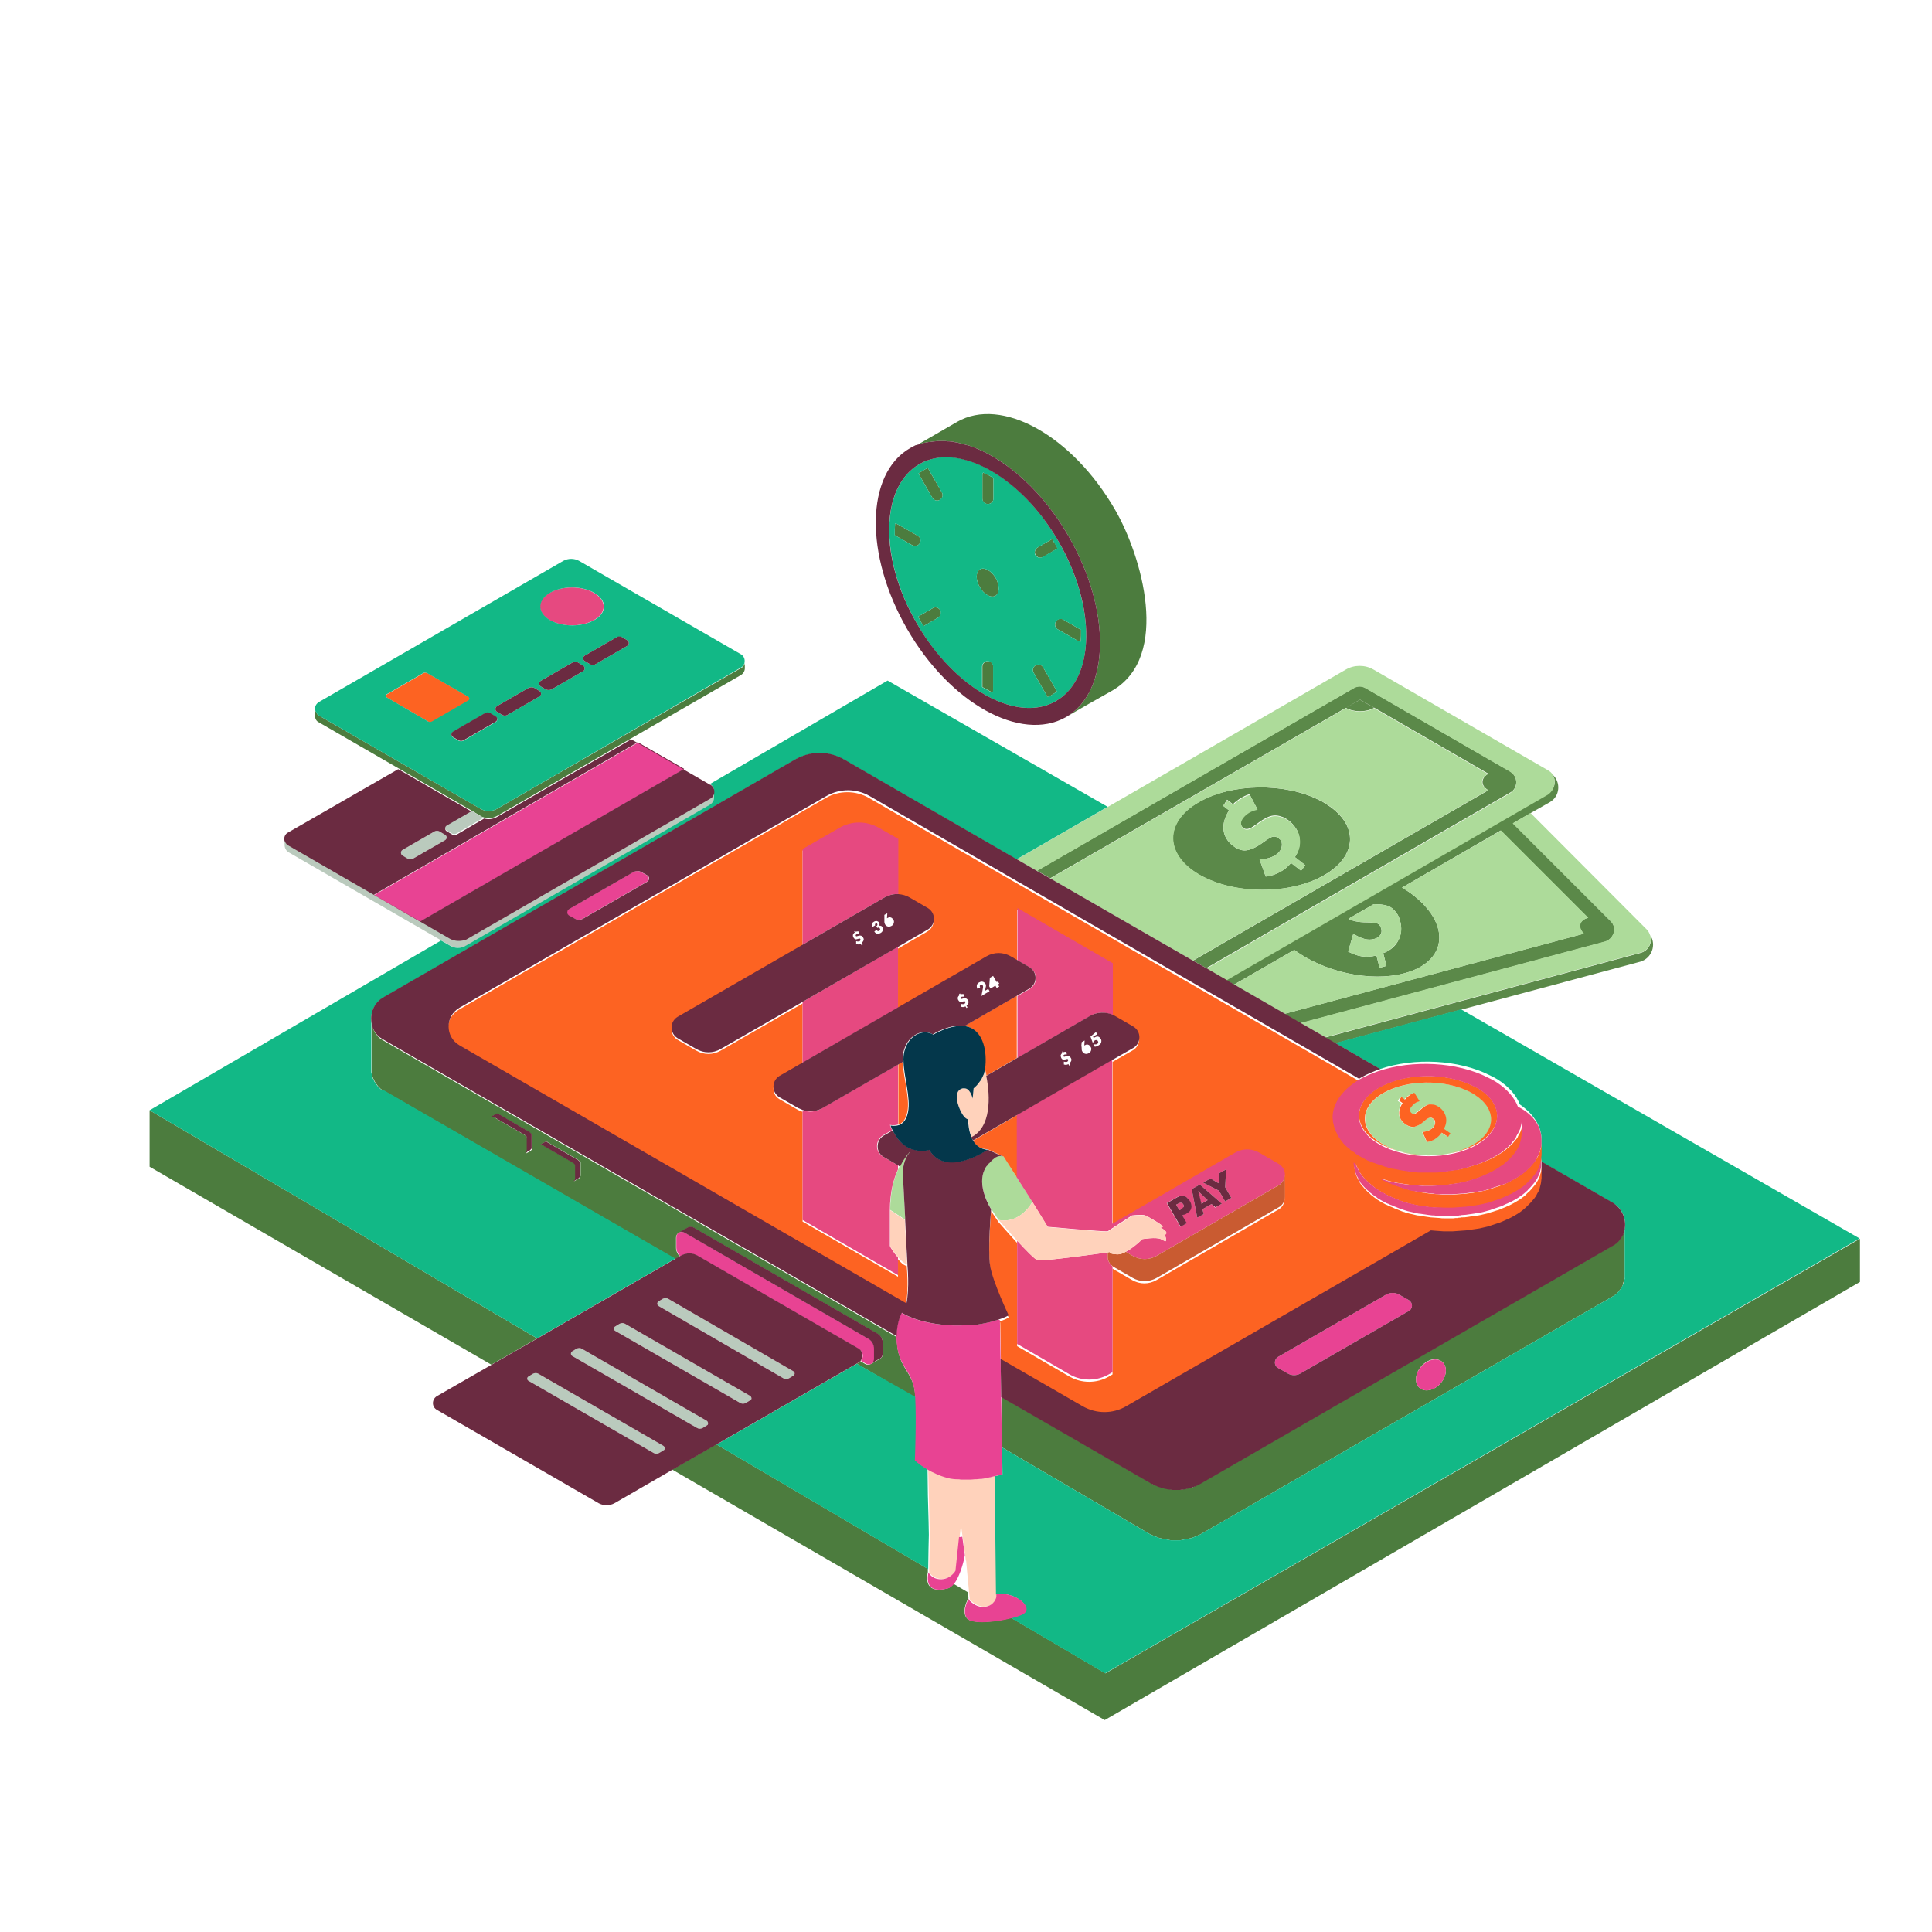 <?xml version="1.0" standalone="no"?>
<svg version="1.1" id="color_x5F_1" xmlns="http://www.w3.org/2000/svg" xmlns:xlink="http://www.w3.org/1999/xlink" x="0px" y="0px" width="600px" height="600px" viewBox="0 0 600 600" enable-background="new 0 0 600 600" xml:space="preserve">
<path id="color_x5F_13" fill="#5B8949" d="M422.309,217.302l4.435,2.52c-2.419,1.411-6.35,1.411-8.769,0L422.309,217.302z
	 M372.417,271.628c-10.784-6.249-10.885-16.328-0.201-22.476c10.28-5.947,26.81-6.148,37.595-0.605
	c0.402,0.202,0.906,0.403,1.31,0.706c0.403,0.202,0.807,0.504,1.109,0.706c9.676,6.249,9.373,15.824-0.907,21.771
	C400.639,277.978,383.202,277.877,372.417,271.628z M379.876,250.26l1.813,1.411c-1.31,2.117-1.914,4.132-1.713,6.047
	s1.209,3.628,2.923,4.939c1.411,1.108,2.822,1.612,4.233,1.411c1.411-0.201,3.225-1.008,5.241-2.52
	c1.41-1.008,2.317-1.613,3.023-1.713c0.604-0.101,1.209,0.101,1.814,0.604c0.604,0.403,0.906,1.008,0.906,1.814
	c0,0.706-0.201,1.411-0.705,2.117c-0.604,0.806-1.512,1.411-2.52,1.814s-2.318,0.706-3.729,0.706l1.915,5.342
	c1.714-0.202,3.124-0.706,4.435-1.411s2.419-1.612,3.427-2.822l3.125,2.419l1.31-1.713l-3.225-2.52
	c1.31-2.016,1.713-4.032,1.411-6.047c-0.303-2.016-1.411-3.729-3.226-5.241c-0.807-0.604-1.612-1.108-2.419-1.31
	c-0.807-0.302-1.714-0.403-2.52-0.302c-1.21,0.101-3.024,1.008-5.241,2.721l-0.202,0.101c-1.008,0.807-1.813,1.209-2.419,1.311
	c-0.604,0.101-1.108,0-1.512-0.403c-0.504-0.403-0.705-0.907-0.705-1.512c0-0.605,0.302-1.209,0.807-1.814
	c0.504-0.604,1.108-1.108,1.813-1.512c0.706-0.403,1.613-0.706,2.52-0.907l-2.419-4.636c-1.008,0.303-2.016,0.807-2.821,1.311
	c-0.807,0.504-1.613,1.108-2.318,1.814l-1.814-1.411L379.876,250.26z M470.889,242.903c0-1.411-0.705-2.52-1.915-3.326
	l-44.852-25.903c-1.209-0.706-2.52-0.706-3.729,0l-98.37,56.745l4.133,2.318l91.819-52.915l0,0l4.435-2.52l4.435,2.52l0,0
	l35.377,20.46l0,0l4.435,2.52l-4.435-2.52c-2.419,1.411-2.419,3.729,0,5.14l-91.719,52.915l4.133,2.318l94.54-54.628
	C470.184,245.422,470.889,244.314,470.889,242.903z M512.515,290.476c0.706,2.217-0.504,4.737-2.923,5.442l-98.068,26.307
	l3.125,1.813l39.106-10.481l55.736-14.917C513.019,297.531,514.43,293.398,512.515,290.476z M498.404,292.491l-94.541,25.298
	l-5.039-2.922l93.028-24.896c-2.016-2.016-1.411-4.233,1.311-4.939l-27.112-27.112l-30.64,17.739c1.915,1.109,3.729,2.419,5.24,3.83
	c0.403,0.302,0.706,0.706,1.109,1.008c0.302,0.303,0.604,0.706,0.907,1.008c7.659,8.567,4.938,17.739-6.552,20.763
	c-10.583,2.822-24.895-0.402-34.168-7.257l-18.746,10.784l-2.521-1.512l99.983-57.752c2.218-1.311,2.722-4.032,1.512-5.947
	c2.621,2.318,2.318,6.753-0.907,8.567l-5.846,3.326l-5.543,3.226l30.338,30.337c1.008,1.008,1.31,2.318,1.008,3.628
	C500.723,291.08,499.715,292.088,498.404,292.491z M434.806,285.94c-0.302-1.008-0.604-1.814-1.209-2.52
	c-0.504-0.705-1.108-1.31-1.814-1.713c-1.008-0.604-2.62-0.907-5.141-0.907l-7.861,4.535c1.21,0.706,3.125,1.109,5.645,1.109
	c1.713,0,2.822,0.202,3.427,0.403c0.604,0.302,0.907,0.806,1.108,1.612c0.202,0.706,0.101,1.311-0.302,1.915
	c-0.403,0.605-1.008,1.008-1.814,1.209c-1.008,0.303-2.016,0.303-3.125,0c-1.108-0.302-2.217-0.806-3.427-1.612l-1.612,5.543
	c1.512,0.807,2.923,1.311,4.334,1.512s2.923,0.101,4.435-0.302l1.008,3.83l2.117-0.605l-1.008-3.931
	c2.217-0.807,3.829-2.218,4.736-4.032C435.209,290.173,435.411,288.157,434.806,285.94z"></path>
<path id="color_x5F_12" fill="#ADDB9A" d="M509.592,295.817l-98.068,26.306l-7.66-4.435l94.541-25.298
	c1.311-0.403,2.318-1.311,2.722-2.722c0.402-1.31,0-2.721-1.009-3.628l-30.337-30.337l5.543-3.226l36.083,36.184
	c0.504,0.504,0.806,1.109,1.008,1.713C513.221,292.592,512.011,295.212,509.592,295.817z M493.264,285.033l-27.112-27.112
	l-30.74,17.739c1.915,1.109,3.729,2.419,5.24,3.83c0.403,0.302,0.706,0.706,1.109,1.008c0.302,0.303,0.604,0.706,0.907,1.008
	c7.659,8.567,4.938,17.739-6.552,20.763c-10.583,2.822-24.895-0.402-34.168-7.257l-18.746,10.784l15.723,9.071l93.029-24.895
	C489.938,287.956,490.543,285.738,493.264,285.033z M434.302,291.987c1.008-1.814,1.109-3.83,0.504-6.047
	c-0.302-1.008-0.604-1.814-1.209-2.52c-0.504-0.705-1.108-1.31-1.814-1.713c-1.008-0.604-2.62-0.907-5.141-0.907l-7.861,4.535
	c1.21,0.706,3.125,1.109,5.645,1.109c1.713,0,2.822,0.202,3.427,0.403c0.604,0.302,0.907,0.806,1.108,1.612
	c0.202,0.706,0.101,1.311-0.302,1.915c-0.403,0.605-1.008,1.008-1.814,1.209c-1.008,0.303-2.016,0.303-3.125,0
	c-1.108-0.302-2.217-0.806-3.427-1.612l-1.612,5.543c1.512,0.807,2.923,1.311,4.334,1.512s2.923,0.101,4.435-0.302l1.008,3.83
	l2.117-0.605l-1.008-3.931C431.682,295.212,433.294,293.801,434.302,291.987z M482.177,240.584
	c-0.302-0.604-0.806-1.008-1.512-1.411l-54.124-31.245c-2.62-1.512-5.946-1.512-8.566,0l-73.879,42.634l-28.322,16.328l6.249,3.628
	l98.37-56.745c1.21-0.705,2.521-0.705,3.729,0l44.852,25.903c1.21,0.705,1.915,1.915,1.915,3.326s-0.705,2.52-1.915,3.326
	l-94.541,54.627l6.249,3.629l99.983-57.752C482.883,245.322,483.387,242.5,482.177,240.584z M462.12,245.422l-91.719,52.915
	l-44.246-25.5l91.819-52.915c2.419,1.411,6.35,1.411,8.769,0l35.377,20.46C459.601,241.693,459.701,244.011,462.12,245.422z
	 M412.33,249.958c-0.403-0.202-0.706-0.504-1.108-0.706c-0.403-0.202-0.807-0.504-1.311-0.706
	c-10.886-5.543-27.314-5.342-37.595,0.605c-10.684,6.148-10.583,16.227,0.202,22.476c10.784,6.249,28.221,6.249,38.904,0.101
	C421.603,265.782,421.905,256.207,412.33,249.958z M403.662,260.339c-0.303-2.016-1.411-3.729-3.226-5.241
	c-0.806-0.604-1.612-1.108-2.419-1.31c-0.806-0.302-1.713-0.403-2.52-0.302c-1.209,0.101-3.023,1.008-5.241,2.721l-0.201,0.101
	c-1.008,0.807-1.814,1.209-2.419,1.311c-0.605,0.101-1.109,0-1.512-0.403c-0.504-0.403-0.706-0.907-0.706-1.512
	c0-0.605,0.303-1.209,0.807-1.814c0.504-0.604,1.108-1.108,1.814-1.512c0.705-0.403,1.612-0.706,2.52-0.907l-2.419-4.636
	c-1.008,0.302-2.016,0.806-2.822,1.31c-0.807,0.504-1.612,1.109-2.318,1.814l-1.814-1.411l-1.31,1.713l1.813,1.411
	c-1.31,2.117-1.914,4.132-1.713,6.047s1.209,3.628,2.923,4.939c1.411,1.108,2.822,1.612,4.233,1.411
	c1.411-0.201,3.225-1.008,5.241-2.52c1.41-1.008,2.317-1.613,3.023-1.713c0.604-0.101,1.209,0.101,1.814,0.604
	c0.604,0.403,0.906,1.008,0.906,1.814c0,0.706-0.201,1.411-0.705,2.117c-0.604,0.806-1.512,1.411-2.52,1.814
	s-2.318,0.706-3.729,0.706l1.915,5.342c1.714-0.202,3.124-0.706,4.435-1.411s2.419-1.612,3.427-2.822l3.125,2.419l1.31-1.713
	l-3.225-2.52C403.461,264.371,403.965,262.355,403.662,260.339z"></path>
<path id="color_x5F_11" fill="#4c7c3e" d="M46.464,344.801l120.343,70.855l-14.211,8.164L46.464,362.338V344.801z M309.223,179.506
	c-1.311-2.217-3.428-3.427-4.838-2.722c-1.412,0.807-1.412,3.326-0.102,5.543c1.311,2.318,3.427,3.427,4.838,2.722
	C310.432,184.243,310.532,181.824,309.223,179.506z M326.76,167.411l-4.535,2.621c-0.807,0.504-1.109,1.512-0.605,2.318
	s1.512,1.109,2.318,0.605l4.535-2.621c-0.302-0.504-0.504-1.008-0.806-1.512C327.264,168.419,327.063,167.916,326.76,167.411z
	 M284.73,138.183c0.101,0,0.202-0.101,0.403-0.101c0.302-0.101,0.604-0.202,0.907-0.302c0.101,0,0.302-0.101,0.403-0.101
	c0.302-0.101,0.604-0.202,0.907-0.202c0.202,0,0.403-0.101,0.604-0.101c0.302-0.101,0.504-0.101,0.806-0.101
	c0.202,0,0.403-0.101,0.706-0.101c0.202,0,0.504-0.101,0.706-0.101c0.303,0,0.504,0,0.807-0.101c0.202,0,0.403,0,0.706,0
	c0.302,0,0.604,0,0.907,0c0.202,0,0.403,0,0.605,0c0.302,0,0.706,0,1.008,0.101c0.202,0,0.302,0,0.504,0
	c0.403,0,0.706,0.101,1.109,0.101c0.101,0,0.302,0,0.403,0.101c0.403,0.101,0.807,0.101,1.209,0.202c0.101,0,0.202,0,0.303,0.101
	c0.504,0.101,0.907,0.202,1.411,0.302c0.101,0,0.101,0,0.202,0.101c0.504,0.101,1.008,0.302,1.513,0.403h0.1
	c0.504,0.202,1.008,0.403,1.613,0.605l0,0c10.482,4.132,21.468,13.909,29.33,27.616c13.304,23.081,12.9,48.177-0.907,56.14
	c4.736-2.822,9.574-5.543,14.412-8.265c18.344-10.583,9.071-42.029,0.907-56.14c-13.304-23.081-35.276-35.276-49.084-27.314
	l-13.405,7.761c0,0,0,0,0.101,0C284.125,138.485,284.428,138.283,284.73,138.183z M311.036,433.798l46.666,26.911
	c0.201,0.101,0.302,0.201,0.504,0.201l0,0c0.604,0.303,1.209,0.605,1.814,0.807l0,0c0,0,0,0,0.101,0
	c0.201,0.101,0.403,0.101,0.504,0.201c0.101,0,0.201,0.102,0.303,0.102c0.201,0,0.302,0.101,0.504,0.101
	c0.201,0,0.302,0.101,0.504,0.101c0.201,0,0.302,0.101,0.504,0.101c0.201,0,0.302,0.102,0.504,0.102
	c0.201,0,0.302,0.101,0.504,0.101c0.201,0,0.302,0,0.504,0.101c0.101,0,0.302,0,0.403,0c0.101,0,0.101,0,0.201,0s0.303,0,0.403,0
	s0.201,0,0.302,0c0.102,0,0.303,0,0.403,0c0.102,0,0.202,0,0.303,0s0.303,0,0.403,0h0.101c0.101,0,0.303,0,0.403,0
	c0.201,0,0.302-0.101,0.504-0.101c0.201,0,0.302-0.101,0.504-0.101c0.201,0,0.302-0.102,0.504-0.102
	c0.201,0,0.302-0.101,0.504-0.101c0.201,0,0.303-0.101,0.504-0.101c0.101-0.101,0.303-0.101,0.504-0.101
	c0.101,0,0.201-0.102,0.303-0.102c0.201-0.101,0.302-0.101,0.504-0.201c0.101,0,0.101,0,0.201-0.101
	c0.101,0,0.101-0.101,0.202-0.101c0.201-0.102,0.402-0.102,0.504-0.202c0.101,0,0.101,0,0.201-0.101c0,0,0.101,0,0.101-0.101
	c0.202-0.101,0.403-0.202,0.504-0.303c0.101,0,0.101-0.101,0.202-0.101c0.101-0.101,0.302-0.202,0.403-0.202l128.002-73.878
	c0.101-0.102,0.303-0.202,0.504-0.303c0.102-0.101,0.202-0.201,0.303-0.201c0.101-0.102,0.201-0.102,0.303-0.202
	c0.101-0.101,0.201-0.101,0.201-0.201c0.101-0.101,0.201-0.202,0.403-0.403c0.101-0.102,0.201-0.201,0.302-0.403
	c0,0,0.102-0.101,0.102-0.202c0.101-0.1,0.201-0.201,0.302-0.402c0.101-0.102,0.101-0.201,0.202-0.303
	c0.101-0.101,0.201-0.303,0.201-0.402c0.101-0.202,0.202-0.303,0.202-0.404c0-0.1,0.101-0.201,0.101-0.302
	c0.101-0.101,0.101-0.202,0.101-0.403c0-0.101,0.101-0.201,0.101-0.303c0.101-0.201,0.101-0.302,0.101-0.504l0,0l0,0
	c0.102-0.201,0.102-0.302,0.102-0.504v15.522l-0.102,0.504l-0.101,0.504l-0.201,0.504l-0.202,0.907l-0.201,0.402l-0.201,0.403
	l-0.303,0.403l-0.303,0.403l-0.302,0.403l-0.403,0.402l-0.403,0.403l-0.403,0.303l-0.504,0.303l-128.003,73.878l-0.402,0.202
	l-0.505,0.201l-0.402,0.202l-0.504,0.201l-0.504,0.202l-0.504,0.201l-0.504,0.101l-0.505,0.101l-0.504,0.102l-0.504,0.101
	l-0.504,0.101l-0.504,0.101l-0.504,0.101h-0.504h-0.504h-0.504h-0.504h-0.504h-0.504l-0.504-0.101l-0.504-0.101l-0.504-0.101
	l-0.504-0.101l-0.504-0.102l-0.504-0.101l-0.504-0.101l-0.504-0.201l-0.504-0.202l-0.504-0.201l-0.504-0.202l-0.403-0.201
	l-0.504-0.202l-45.859-26.91L311.036,433.798z M439.745,428.355c0,2.52,2.116,4.031,4.636,3.226c2.52-0.706,4.637-3.427,4.637-5.947
	c0-2.52-2.016-4.031-4.637-3.325C441.861,423.114,439.745,425.735,439.745,428.355z M306.804,205.308
	c-0.907,0-1.714,0.807-1.714,1.713v6.35c1.108,0.604,2.116,1.209,3.226,1.713c0.101-0.202,0.201-0.504,0.201-0.807v-7.357
	C308.416,206.115,307.71,205.308,306.804,205.308z M328.473,195.431l6.351,3.629c0.201,0.101,0.504,0.201,0.806,0.201
	c0.101-1.108,0.101-2.419,0.101-3.628l-5.543-3.225c-0.807-0.504-1.814-0.202-2.318,0.604
	C327.465,193.919,327.667,195.028,328.473,195.431z M321.015,208.937l4.334,7.56c0.504-0.202,1.008-0.504,1.512-0.807
	c0.504-0.302,0.907-0.604,1.411-0.907l-4.334-7.559c-0.504-0.806-1.512-1.108-2.318-0.604
	C320.813,207.123,320.511,208.13,321.015,208.937z M99.076,224.357l24.593,14.211l22.677,13.103l3.024,1.814
	c0.302,0.202,0.706,0.302,1.008,0.403c1.209,0.403,2.621,0.202,3.83-0.403l41.828-24.189l34.067-19.654
	c0.806-0.504,1.209-1.31,1.209-2.117v-2.016c0,0.101,0,0.202,0,0.302c0,0.101,0,0.202,0,0.202c0,0.202-0.101,0.303-0.202,0.403
	v0.101c-0.101,0.101-0.202,0.303-0.302,0.403c0,0,0,0.101-0.101,0.101c-0.101,0.202-0.302,0.303-0.504,0.403l-75.995,43.843
	c-1.512,0.807-3.326,0.807-4.838,0l-50.294-29.027c-0.202-0.101-0.403-0.202-0.504-0.403c-0.101-0.101-0.101-0.101-0.101-0.202
	c-0.101-0.101-0.201-0.202-0.201-0.302c0-0.101-0.101-0.101-0.101-0.202c-0.101-0.101-0.101-0.302-0.202-0.403
	c0-0.101,0-0.101,0-0.202c0-0.101-0.101-0.201-0.101-0.302v1.915C97.766,223.047,98.169,223.954,99.076,224.357z M274.248,420.292
	v-3.023c0-1.311-0.806-2.52-1.915-3.124l-56.946-32.857c-0.604-0.303-1.209-0.303-1.814,0l-2.822,1.612l0,0l0,0l0,0
	c-0.504,0.302-0.807,0.806-0.807,1.512v3.124c0,1.008,0.504,2.017,1.21,2.722l-1.411,0.807l-90.61-52.31l-0.504-0.303l-0.403-0.303
	l-0.403-0.402l-0.403-0.403l-0.303-0.403l-0.302-0.403l-0.302-0.403l-0.202-0.402l-0.202-0.404l-0.202-0.402l-0.201-0.504
	l-0.101-0.504l-0.101-0.504l-0.101-0.504v-15.623c0,0.202,0.101,0.303,0.101,0.504c0,0.102,0.101,0.303,0.101,0.504l0,0l0,0
	c0,0.102,0.101,0.303,0.101,0.504c0,0.102,0.101,0.202,0.101,0.303c0,0.102,0.101,0.201,0.101,0.403
	c0,0.101,0.101,0.202,0.101,0.302c0.101,0.102,0.101,0.303,0.202,0.404c0.101,0.1,0.202,0.302,0.202,0.402
	c0.101,0.102,0.201,0.303,0.302,0.403c0.101,0.101,0.202,0.302,0.302,0.403c0.101,0.101,0.202,0.303,0.302,0.402
	c0.101,0.102,0.202,0.202,0.403,0.404c0.101,0.1,0.202,0.1,0.202,0.201c0.101,0.101,0.202,0.101,0.302,0.201
	c0.101,0.102,0.202,0.202,0.302,0.202c0.202,0.101,0.303,0.201,0.504,0.302l159.449,92.122c0,1.108,0.101,2.318,0.302,3.729
	c1.209,6.651,4.939,7.458,5.443,14.211c0,0.303,0.101,0.706,0.101,1.008l-18.243-10.684l0.504-0.303
	c0.302-0.101,0.403-0.302,0.604-0.504l1.512,0.907c0.604,0.303,1.209,0.303,1.713,0l0,0l0,0c0,0,0,0,0.101,0l2.721-1.612h0.101l0,0
	C273.946,421.502,274.248,420.998,274.248,420.292z M165.093,352.36v-0.101l-0.101-0.102l-0.101-0.101l-0.101-0.101l-0.101-0.101
	l-0.101-0.101l-0.101-0.102l-9.575-5.543l-0.101-0.102h-0.101l-0.101-0.1h-0.101h-0.302l-0.101,0.1h-0.101l-0.101,0.102
	l-1.411,0.807l0,0l-0.101,0.1l0.202-0.1h0.101h0.201h0.101h0.101h0.202h0.101l0.101,0.1l9.575,5.544l0.101,0.101l0.101,0.102
	l0.101,0.101l0.101,0.101l0.101,0.101l0.101,0.101v0.102v0.201v3.931v0.202v0.101v0.101l-0.101,0.102l-0.101,0.1l-0.101,0.102
	l-0.101,0.101l-0.101,0.101l1.512-0.807l0.101-0.1l0.101-0.102l0.101-0.101l0.101-0.101l0.101-0.102l0.101-0.101v-0.101v-0.201
	v-3.932v-0.302H165.093z M180.313,365.16v-3.931v-0.101v-0.201l-0.101-0.102l-0.101-0.101l-0.101-0.101l-0.101-0.102l-0.101-0.1
	l-0.101-0.102l-9.575-5.543l-0.101-0.102l-0.101-0.1h-0.202h-0.101h-0.101h-0.101l-0.202,0.1l-0.101,0.102l-1.31,0.705l0,0
	l-0.101,0.102l0.201-0.102h0.101h0.101h0.101h0.202h0.101l0.101,0.102l0.101,0.1l9.575,5.544l0.101,0.101l0.101,0.102l0.101,0.101
	l0.101,0.101l0.101,0.101v0.101v0.102v0.101v3.931v0.201v0.102l-0.101,0.101l-0.101,0.101l-0.101,0.101l-0.101,0.101l-0.101,0.102
	l-0.101,0.101l1.512-0.807l0.101-0.101l0.101-0.101l0.101-0.101l0.101-0.102l0.101-0.101v-0.101v-0.101L180.313,365.16z
	 M343.289,519.671l-29.229-17.235c-5.04,1.311-12.096,1.915-13.708,0.202c-2.016-2.117,0.403-6.351,0.403-6.351l0,0
	c0-0.402-0.101-1.008-0.201-1.813l-4.435-2.621c-0.605,0.706-1.209,1.311-1.814,1.411c-6.048,1.613-6.854-1.713-6.148-5.039
	c0-0.202,0-0.504,0-1.008l-65.715-38.703l-13.708,7.861l134.353,77.81l234.537-136.066v-13.404L343.289,519.671z M292.491,152.897
	l-4.334-7.559c-0.504,0.202-1.008,0.504-1.512,0.806c-0.504,0.303-0.907,0.605-1.411,0.907l4.334,7.56
	c0.504,0.806,1.512,1.108,2.318,0.604C292.693,154.813,292.995,153.704,292.491,152.897z M306.804,156.526
	c0.906,0,1.713-0.706,1.713-1.714v-6.35c-1.108-0.706-2.116-1.209-3.226-1.713c-0.101,0.202-0.201,0.504-0.201,0.806v7.257
	C305.09,155.821,305.795,156.526,306.804,156.526z M285.638,168.722c0.504-0.806,0.201-1.814-0.605-2.318l-6.35-3.628
	c-0.202-0.101-0.504-0.202-0.706-0.202c-0.101,1.21-0.101,2.419-0.101,3.629l5.442,3.124
	C284.125,169.83,285.134,169.528,285.638,168.722z M289.669,188.879l-4.535,2.621c0.302,0.504,0.504,1.008,0.806,1.512
	s0.604,1.008,0.907,1.411l4.535-2.621c0.807-0.504,1.109-1.512,0.605-2.318C291.483,188.678,290.476,188.375,289.669,188.879z"></path>
<path id="color_x5F_10" fill="#addb9a" d="M458.189,340.064c-0.303-0.202-0.504-0.404-0.807-0.504
	c-0.303-0.202-0.604-0.303-0.907-0.504c-7.761-3.932-19.452-3.83-26.81,0.402c-7.66,4.436-7.56,11.591,0.101,16.025
	c7.66,4.436,20.158,4.436,27.717,0.102C464.841,351.353,465.043,344.498,458.189,340.064z M449.622,353.065l-2.016-1.31
	c-0.504,0.806-1.21,1.41-1.915,1.914c-0.706,0.504-1.612,0.807-2.621,1.008l-1.41-3.124c0.906-0.101,1.612-0.302,2.217-0.604
	s1.108-0.705,1.411-1.209c0.303-0.404,0.403-0.807,0.303-1.311c-0.102-0.403-0.303-0.807-0.605-1.008
	c-0.402-0.303-0.806-0.403-1.108-0.303c-0.403,0.101-0.907,0.504-1.713,1.109c-1.21,1.008-2.218,1.611-3.024,1.713
	c-0.806,0.201-1.713-0.102-2.62-0.705c-1.108-0.706-1.714-1.714-2.016-2.822c-0.202-1.109,0-2.42,0.705-3.729l-1.108-0.807
	l0.705-1.108l1.109,0.807c0.402-0.404,0.806-0.807,1.31-1.21c0.504-0.302,1.008-0.604,1.613-0.907l1.612,2.621
	c-0.604,0.201-1.108,0.402-1.512,0.705s-0.807,0.605-1.008,1.008c-0.303,0.403-0.403,0.807-0.403,1.109
	c0,0.402,0.201,0.604,0.504,0.906c0.303,0.201,0.604,0.303,0.907,0.201c0.302-0.1,0.807-0.402,1.411-0.906l0.101-0.102
	c1.311-1.107,2.318-1.713,3.023-1.914c0.504-0.102,1.008-0.102,1.512,0.101c0.504,0.101,1.009,0.403,1.513,0.706
	c1.108,0.806,1.914,1.813,2.116,3.023c0.303,1.209,0.101,2.418-0.604,3.729l2.016,1.411L449.622,353.065z M283.118,356.896
	c0,0.101-0.202,0.202-0.403,0.604l0,0c-0.101,0.102-0.101,0.202-0.202,0.303l0,0c-0.101,0.102-0.202,0.201-0.202,0.303l0,0
	c-0.101,0.101-0.202,0.303-0.302,0.402l0,0c-0.101,0.202-0.202,0.303-0.303,0.504l0,0c-0.504,1.008-1.008,2.218-1.209,3.629
	c-0.101,0.705-0.101,1.311-0.101,2.117c0.101,2.016,0.403,7.66,0.706,13.404c0,0.201,0,0.403,0,0.605l-4.636-3.024
	c0-5.442,1.108-9.676,2.52-12.699c0.101-0.302,0.302-0.604,0.403-0.907C281.102,358.71,282.916,356.996,283.118,356.896z
	 M315.874,365.766l4.737,7.458c0,0-3.527,6.954-10.482,5.644l-2.317-3.426c0,0-4.839-7.459-1.814-12.699
	c0.101-0.202,0.303-0.505,0.403-0.706c0.101-0.101,0.101-0.202,0.201-0.202c0.101-0.101,0.202-0.302,0.303-0.402
	c0.101-0.102,0.101-0.102,0.201-0.202c0.101-0.202,0.202-0.302,0.403-0.403c0.101-0.101,0.101-0.201,0.202-0.201
	c0.101-0.102,0.101-0.102,0.201-0.201c0.101-0.102,0.101-0.102,0.201-0.202c0,0,0,0,0.102-0.101
	c0.201-0.201,0.302-0.303,0.504-0.403c0,0,0.101,0,0.101-0.101c0.604-0.403,1.108-0.605,1.512-0.705l0,0c0.101,0,0.101,0,0.201,0
	c0.102,0,0.102,0,0.202,0l0,0l0,0l0,0l0,0l0,0l0,0l0,0c0.403,0.1,0.705,0.201,1.008,0.201L315.874,365.766z"></path>
<path id="color_x5F_9" fill="#BACABD" d="M220.628,249.857l-75.895,43.843c-1.512,0.907-3.326,0.907-4.838,0l-2.822-1.613
	l-47.472-27.415c-0.807-0.504-1.209-1.411-1.209-2.217v-1.915c0,0.101,0,0.101,0,0.202c0,0.101,0,0.201,0.101,0.302
	c0,0,0,0.101,0.101,0.101c0.101,0.101,0.101,0.303,0.202,0.403l0,0c0.202,0.302,0.504,0.604,0.807,0.806l50.294,29.027
	c1.512,0.807,3.326,0.807,4.838,0l75.895-43.843c0.202-0.101,0.403-0.202,0.504-0.403c0.101-0.101,0.202-0.202,0.202-0.302
	s0.101-0.101,0.101-0.202c0.101-0.101,0.101-0.302,0.202-0.403v-0.101c0-0.101,0.101-0.202,0.101-0.403c0-0.101,0-0.101,0-0.201
	v2.016C221.838,248.648,221.435,249.454,220.628,249.857z M138.585,257.82l1.512,0.907c0.604,0.403,1.31,0.403,1.915,0l8.265-4.838
	c-0.403-0.101-0.706-0.201-1.008-0.403l-3.023-1.814l-7.66,4.435C137.981,256.509,137.981,257.417,138.585,257.82z M124.979,265.681
	l1.512,0.907c0.605,0.403,1.311,0.403,1.915,0l9.777-5.645c0.706-0.403,0.706-1.31,0-1.713l-1.512-0.907
	c-0.604-0.403-1.31-0.403-1.915,0l-9.776,5.644C124.375,264.371,124.375,265.278,124.979,265.681z M246.33,425.836l-38.804-22.477
	c-0.504-0.302-1.108-0.302-1.713,0l-1.31,0.807c-0.504,0.303-0.504,1.108,0,1.411l38.804,22.476c0.504,0.303,1.109,0.303,1.714,0
	l1.31-0.806C246.935,426.944,246.935,426.138,246.33,425.836z M232.925,433.496l-38.804-22.376c-0.504-0.302-1.109-0.302-1.713,0
	l-1.31,0.807c-0.605,0.303-0.605,1.108,0,1.411l38.804,22.375c0.504,0.303,1.109,0.303,1.713,0l1.311-0.806
	C233.529,434.705,233.529,433.898,232.925,433.496z M180.716,418.881c-0.504-0.302-1.109-0.302-1.714,0l-1.31,0.807
	c-0.504,0.303-0.504,1.108,0,1.411l38.804,22.375c0.504,0.303,1.108,0.303,1.713,0l1.31-0.806c0.504-0.303,0.504-1.109,0-1.411
	L180.716,418.881z M206.014,449.018l-38.804-22.376c-0.504-0.302-1.109-0.302-1.713,0l-1.311,0.807
	c-0.604,0.303-0.604,1.108,0,1.411l38.804,22.375c0.504,0.303,1.209,0.303,1.713,0l1.31-0.806
	C206.619,450.227,206.619,449.421,206.014,449.018z"></path>
<path id="color_x5F_8" fill="#FD6322" d="M311.54,359.113l-4.838-2.218c-2.217,0-3.628-1.108-4.535-2.62l13.707-7.963v19.453
	l-4.232-6.652C311.642,359.113,311.642,359.113,311.54,359.113z M305.695,331.799c0.201,0.706,0.402,1.512,0.503,2.318l9.575-5.543
	v-19.352l-16.227,9.373c4.536,0.705,6.451,5.645,6.249,11.188C305.896,330.59,305.795,331.194,305.695,331.799z M278.885,349.336
	c1.209-0.402,2.419-1.512,2.923-4.132c0.806-4.334-1.311-10.481-1.411-15.421l-1.411,0.807v18.746H278.885z M434.604,346.414
	c0.201,1.108,0.907,2.116,2.016,2.822c0.907,0.604,1.814,0.806,2.621,0.705c0.806-0.201,1.915-0.705,3.023-1.713
	c0.806-0.706,1.31-1.009,1.713-1.109s0.706,0,1.109,0.303c0.402,0.201,0.604,0.604,0.604,1.008c0.101,0.402-0.101,0.906-0.303,1.311
	c-0.302,0.504-0.806,0.906-1.411,1.209c-0.604,0.303-1.31,0.504-2.217,0.604l1.411,3.124c1.008-0.201,1.915-0.504,2.62-1.008
	c0.706-0.504,1.411-1.108,1.915-1.914l2.016,1.31l0.706-1.108l-2.016-1.411c0.705-1.21,0.906-2.52,0.604-3.729
	c-0.303-1.209-1.008-2.217-2.117-3.023c-0.504-0.303-1.008-0.604-1.512-0.705c-0.504-0.102-1.008-0.102-1.512-0.102
	c-0.705,0.102-1.713,0.706-3.023,1.916l-0.101,0.1c-0.605,0.504-1.109,0.807-1.411,0.908c-0.303,0.1-0.604,0-0.907-0.202
	s-0.504-0.504-0.504-0.907c0-0.402,0.101-0.807,0.403-1.108c0.302-0.403,0.604-0.706,1.008-1.008
	c0.403-0.303,0.907-0.505,1.512-0.706l-1.612-2.62c-0.605,0.202-1.21,0.504-1.613,0.907c-0.504,0.303-0.907,0.705-1.31,1.209
	l-1.109-0.807l-0.705,1.109l1.108,0.807C434.604,343.994,434.402,345.305,434.604,346.414z M145.54,216.395l-12.8-7.357
	c-0.403-0.202-0.907-0.202-1.209,0l-11.289,6.551c-0.403,0.202-0.403,0.806,0,1.108l12.8,7.458c0.403,0.202,0.807,0.202,1.209,0
	l11.289-6.551C145.943,217.302,145.943,216.697,145.54,216.395z M421.099,361.633l0.201,0.504l0.403,0.807l0.403,0.807l0.504,0.806
	l0.604,0.806l0.605,0.706l0.705,0.706l0.807,0.705l0.806,0.705l0.907,0.706l1.008,0.706l1.008,0.604l1.109,0.604l1.108,0.604
	l1.21,0.505l1.209,0.504l1.21,0.504l1.209,0.402l1.311,0.403l1.31,0.302l1.311,0.303l1.311,0.201l1.411,0.202l1.411,0.202
	l1.411,0.101l1.411,0.101l1.41,0.101h1.411h1.411l1.411-0.101l1.411-0.101l1.411-0.101l1.411-0.202l1.411-0.202l1.311-0.201
	l1.31-0.303l1.311-0.302l1.209-0.403l1.21-0.402l1.209-0.404l1.21-0.504l1.108-0.504l1.109-0.504l1.108-0.604l1.008-0.604
	l0.907-0.605l0.907-0.604l0.806-0.706l0.706-0.706l0.705-0.705l0.605-0.705l0.604-0.706l0.504-0.706l0.403-0.705l0.403-0.705
	l0.302-0.807l0.202-0.807l0.201-0.807l0.101-0.604v-0.202l0.101-0.806v-4.536c0,0.202,0,0.504-0.101,0.806
	c0,0.202-0.101,0.504-0.101,0.807s-0.101,0.504-0.201,0.807c-0.102,0.303-0.202,0.504-0.202,0.807
	c-0.101,0.302-0.201,0.504-0.302,0.806c-0.102,0.202-0.202,0.504-0.403,0.807c-0.102,0.202-0.303,0.504-0.403,0.706
	c-0.202,0.201-0.303,0.504-0.504,0.705c-0.202,0.201-0.403,0.504-0.604,0.705c-0.202,0.201-0.403,0.504-0.605,0.706
	c-0.201,0.201-0.403,0.504-0.705,0.705c-0.202,0.202-0.504,0.504-0.706,0.706c-0.201,0.201-0.504,0.402-0.806,0.705
	c-0.303,0.201-0.605,0.403-0.907,0.705c-0.303,0.202-0.604,0.404-0.907,0.605c-0.201,0.101-0.303,0.201-0.504,0.303
	c-0.201,0.1-0.303,0.201-0.504,0.302c-0.403,0.202-0.706,0.403-1.108,0.604c-0.403,0.202-0.706,0.403-1.109,0.605
	c-0.403,0.201-0.705,0.302-1.108,0.504c0,0,0,0-0.101,0c-0.403,0.201-0.807,0.303-1.21,0.504s-0.806,0.303-1.209,0.402
	c-0.403,0.102-0.807,0.303-1.21,0.404c-0.403,0.1-0.806,0.201-1.209,0.402c-0.403,0.102-0.907,0.201-1.311,0.303
	c-0.403,0.101-0.907,0.201-1.311,0.303c-0.504,0.1-0.907,0.201-1.31,0.201c-0.504,0.101-0.907,0.201-1.411,0.201
	c-0.504,0.102-0.907,0.102-1.411,0.201c-0.504,0.102-0.907,0.102-1.411,0.102s-0.907,0.101-1.411,0.101s-0.907,0.101-1.411,0.101
	s-0.907,0-1.411,0s-0.907,0-1.411,0s-0.907,0-1.411-0.101c-0.504,0-0.907-0.101-1.411-0.101s-0.906-0.102-1.411-0.102
	c-0.201,0-0.402-0.1-0.705-0.1c-0.201,0-0.403-0.102-0.705-0.102c-0.202-0.101-0.403-0.101-0.706-0.101
	c-0.201,0-0.403-0.101-0.705-0.101c-0.403-0.102-0.907-0.201-1.311-0.303c-0.403-0.101-0.907-0.201-1.311-0.303
	c-0.403-0.1-0.907-0.201-1.31-0.302c-0.202-0.101-0.403-0.101-0.605-0.202c-0.201-0.1-0.403-0.1-0.604-0.201
	c-0.403-0.101-0.807-0.303-1.21-0.402c-0.402-0.102-0.806-0.303-1.209-0.404c-0.403-0.201-0.807-0.302-1.21-0.504
	c-0.402-0.201-0.806-0.302-1.209-0.504c-0.403-0.201-0.807-0.402-1.108-0.504c-0.403-0.201-0.706-0.402-1.109-0.604l0,0l0,0
	l1.008,0.302l1.311,0.404l1.311,0.302l1.311,0.303l1.41,0.201l1.311,0.202l1.411,0.201l1.411,0.102l1.411,0.1l1.411,0.102h1.411
	h1.411l1.411-0.102l1.41-0.1l1.411-0.102l1.411-0.201l1.411-0.202l1.311-0.201l1.311-0.303l1.31-0.302l1.311-0.404l1.209-0.402
	l1.21-0.403l1.209-0.504l1.109-0.504l1.108-0.504l1.108-0.604l1.008-0.605l0.907-0.604l0.907-0.604l0.807-0.705l0.807-0.706
	l0.705-0.706l0.604-0.705l0.605-0.705l0.504-0.706l0.402-0.706l0.403-0.806l0.303-0.706l0.201-0.806l0.202-0.807l0.101-0.806
	l0.101-0.807v-4.133c0-0.101,0-0.201,0-0.402l0,0c0,0.1,0,0.302,0,0.402l0,0c0,0.102,0,0.303,0,0.403
	c0,0.202-0.101,0.504-0.101,0.807c-0.101,0.201-0.101,0.504-0.202,0.806c-0.101,0.303-0.201,0.504-0.201,0.807
	c-0.101,0.201-0.201,0.504-0.303,0.807c-0.101,0.201-0.201,0.504-0.402,0.705c-0.102,0.303-0.303,0.504-0.403,0.807c0,0,0,0,0,0.101
	c-0.101,0.202-0.303,0.403-0.403,0.604c-0.201,0.202-0.403,0.504-0.604,0.706c-0.202,0.201-0.403,0.504-0.605,0.706
	c-0.201,0.201-0.504,0.504-0.705,0.705s-0.504,0.504-0.807,0.705c-0.201,0.201-0.504,0.403-0.806,0.705
	c-0.102,0.102-0.303,0.202-0.403,0.303c-0.101,0.102-0.303,0.202-0.403,0.303s-0.303,0.201-0.504,0.303
	c-0.101,0.101-0.303,0.201-0.504,0.302c-0.202,0.101-0.303,0.202-0.504,0.303c-0.202,0.101-0.303,0.201-0.504,0.302
	c-0.403,0.202-0.706,0.403-1.108,0.605c-0.403,0.201-0.706,0.402-1.109,0.504c-0.403,0.201-0.806,0.402-1.108,0.504
	c-0.403,0.201-0.807,0.303-1.21,0.504c-0.402,0.101-0.806,0.303-1.209,0.402c-0.403,0.102-0.807,0.303-1.21,0.404
	c-0.402,0.1-0.806,0.201-1.31,0.402c-0.202,0.102-0.403,0.102-0.706,0.201c-0.201,0.102-0.403,0.102-0.705,0.202
	c-0.403,0.101-0.907,0.202-1.311,0.303s-0.907,0.201-1.311,0.201c-0.504,0.101-0.907,0.101-1.411,0.202
	c-0.504,0.101-0.906,0.101-1.41,0.201c-0.202,0-0.504,0-0.706,0.101c-0.201,0-0.504,0-0.705,0.101c-0.504,0-0.907,0.102-1.411,0.102
	s-0.907,0.101-1.411,0.101s-0.907,0-1.411,0s-0.907,0-1.411,0s-0.907,0-1.411-0.101c-0.504,0-0.907-0.102-1.411-0.102
	c-0.504-0.101-0.907-0.101-1.411-0.101c-0.504-0.101-0.907-0.101-1.411-0.201c-0.403-0.101-0.907-0.101-1.31-0.202
	c-0.504-0.101-0.907-0.201-1.411-0.302c-0.403-0.101-0.907-0.202-1.311-0.303s-0.907-0.202-1.311-0.403
	c-0.403-0.101-0.907-0.201-1.31-0.402c-0.403-0.102-0.807-0.303-1.21-0.404c-0.403-0.1-0.807-0.302-1.209-0.402
	c-0.202-0.102-0.403-0.201-0.605-0.201c-0.201-0.102-0.403-0.202-0.604-0.202c-0.403-0.202-0.807-0.403-1.209-0.504
	c-0.403-0.202-0.706-0.403-1.109-0.604c-0.403-0.202-0.705-0.403-1.108-0.605c-0.403-0.201-0.706-0.402-1.008-0.604
	c-0.303-0.201-0.706-0.403-0.907-0.706c-0.201-0.1-0.403-0.302-0.604-0.402c-0.101-0.102-0.202-0.201-0.403-0.201
	c-0.303-0.202-0.504-0.504-0.807-0.706c-0.302-0.202-0.504-0.504-0.806-0.706c-0.202-0.201-0.504-0.504-0.706-0.705
	c-0.201-0.201-0.403-0.504-0.705-0.705c-0.202-0.202-0.403-0.504-0.605-0.807c-0.201-0.201-0.302-0.504-0.504-0.807
	c-0.201-0.201-0.302-0.504-0.402-0.807c-0.102-0.302-0.303-0.504-0.403-0.806c-0.102-0.302-0.202-0.504-0.303-0.806
	c-0.101-0.303-0.201-0.505-0.201-0.807c-0.102-0.303-0.102-0.504-0.202-0.807c-0.101-0.201-0.101-0.504-0.101-0.807
	s-0.101-0.504-0.101-0.807c0-4.031,2.52-8.163,7.559-11.389l-151.99-87.788c-4.132-2.419-9.374-2.419-13.506,0l-113.892,65.715
	c-4.536,2.62-4.536,9.07,0,11.691l138.787,80.127c1.008-4.838,0.302-11.893,0.302-11.893s0-0.102,0-0.303
	c-0.907-0.201-1.915-1.108-2.721-2.116v5.442l-29.632-17.135v-34.066c-0.504-0.201-0.907-0.402-1.411-0.604l-5.745-3.326
	c-2.52-1.411-2.52-5.14,0-6.651l7.156-4.133v-18.949l-25.399,14.615c-2.419,1.41-5.241,1.41-7.66,0l-5.745-3.326
	c-2.52-1.512-2.52-5.141,0-6.652l38.804-22.375v-29.733l11.389-6.551c3.729-2.117,8.365-2.117,12.095,0l6.148,3.527v17.134
	c1.209,0.101,2.419,0.403,3.427,1.008l5.745,3.326c2.52,1.512,2.52,5.14,0,6.652l-9.172,5.342v18.949l27.415-15.825
	c2.419-1.411,5.241-1.411,7.66,0l1.915,1.109v-16.227l29.632,17.134v16.126c0.202,0.101,0.403,0.202,0.605,0.303l5.745,3.325
	c2.52,1.513,2.52,5.141,0,6.652l-6.351,3.629v51c0.102-0.102,0.202-0.202,0.303-0.202l37.796-21.871c2.419-1.411,5.241-1.411,7.66,0
	l5.745,3.325c1.311,0.807,2.016,2.117,1.915,3.528v6.753c0,1.311-0.604,2.621-1.915,3.326l-37.796,21.871
	c-2.419,1.411-5.241,1.411-7.66,0l-5.745-3.326c-0.101-0.101-0.201-0.201-0.303-0.201v32.857l-1.209,0.705
	c-3.729,2.117-8.365,2.117-12.095,0l-16.328-9.474v-32.052c-2.923-3.225-5.745-6.45-5.745-6.45l-2.318-3.427
	c0,0-1.108,12.498-0.302,17.639c0.806,5.039,5.745,15.42,5.745,15.42s-1.21,0.706-3.427,1.411c0.101,0,0.201-0.101,0.302-0.101
	l0.504,0.201l0.202,11.894l25.499,14.715c4.233,2.419,9.374,2.419,13.506,0l94.642-54.628l1.108,0.102l1.411,0.101l1.411,0.101
	h1.411h1.411l1.411-0.101l1.411-0.101l1.411-0.102l1.411-0.201l1.411-0.201l1.31-0.202l1.311-0.302l1.311-0.303l1.209-0.403
	l1.21-0.403l1.209-0.402l1.21-0.504l1.108-0.504l1.108-0.504l1.109-0.605l1.008-0.604l0.907-0.604l0.907-0.706l0.806-0.706
	l0.706-0.705l0.705-0.705l0.604-0.706l0.605-0.706l0.504-0.705l0.402-0.807l0.403-0.705l0.303-0.807l0.201-0.806l0.202-0.807
	l0.101-0.806l0.101-0.807v-4.535c0,0.201,0,0.504-0.101,0.806c0,0.303-0.101,0.504-0.101,0.807c0,0.302-0.101,0.504-0.202,0.806
	c-0.101,0.202-0.201,0.504-0.201,0.807c-0.101,0.201-0.201,0.504-0.303,0.705c-0.101,0.303-0.201,0.504-0.403,0.807
	c-0.101,0.201-0.302,0.504-0.402,0.705c-0.202,0.202-0.303,0.504-0.504,0.706c-0.202,0.202-0.403,0.504-0.605,0.706
	c-0.201,0.201-0.402,0.504-0.604,0.705c-0.201,0.201-0.403,0.504-0.705,0.705c-0.202,0.202-0.504,0.404-0.706,0.706
	c-0.201,0.202-0.504,0.504-0.806,0.706c-0.102,0.101-0.303,0.201-0.403,0.302l0,0c-0.102,0.101-0.303,0.202-0.403,0.303
	c-0.303,0.201-0.604,0.403-0.907,0.604s-0.706,0.403-1.008,0.604c-0.403,0.202-0.706,0.403-1.108,0.604
	c-0.403,0.202-0.706,0.404-1.109,0.504c-0.403,0.202-0.806,0.404-1.108,0.504c-0.403,0.202-0.807,0.303-1.21,0.504
	c-0.402,0.202-0.806,0.303-1.209,0.404c-0.403,0.1-0.807,0.302-1.21,0.402c-0.402,0.102-0.806,0.201-1.209,0.403
	c-0.403,0.101-0.907,0.202-1.311,0.303s-0.907,0.201-1.31,0.302c-0.504,0.102-0.907,0.202-1.311,0.202
	c-0.504,0.101-0.907,0.101-1.411,0.201c-0.202,0-0.504,0.101-0.706,0.101c-0.201,0-0.402,0.102-0.705,0.102
	c-0.504,0.101-0.907,0.101-1.411,0.101c-0.201,0-0.504,0-0.705,0.101c-0.202,0-0.504,0-0.706,0.102c-0.504,0-0.907,0-1.411,0.1
	c-0.201,0-0.504,0-0.705,0c-0.202,0-0.504,0-0.706,0c-0.504,0-0.907,0-1.411,0s-0.907,0-1.411-0.1c-0.504,0-0.906-0.102-1.41-0.102
	s-0.907-0.101-1.411-0.101c-0.202,0-0.403-0.101-0.706-0.101c-0.201,0-0.403-0.102-0.705-0.102c-0.202,0-0.403-0.101-0.706-0.101
	c-0.201,0-0.403-0.101-0.705-0.101c-0.403-0.101-0.907-0.201-1.311-0.201c-0.403-0.102-0.907-0.202-1.311-0.303
	s-0.907-0.201-1.31-0.303c-0.403-0.101-0.907-0.201-1.311-0.402c-0.403-0.102-0.807-0.202-1.21-0.404
	c-0.402-0.201-0.806-0.302-1.209-0.504c-0.403-0.1-0.807-0.302-1.21-0.504c-0.402-0.201-0.806-0.302-1.209-0.504
	c-0.403-0.201-0.807-0.402-1.108-0.504c-0.403-0.201-0.706-0.402-1.109-0.604c-0.201-0.101-0.302-0.201-0.504-0.302l0,0
	c-0.201-0.102-0.302-0.202-0.504-0.303c-0.302-0.201-0.705-0.403-1.008-0.705c-0.302-0.202-0.604-0.403-0.907-0.706
	c-0.302-0.202-0.604-0.403-0.806-0.706c-0.303-0.201-0.504-0.504-0.807-0.705c-0.202-0.201-0.504-0.504-0.706-0.705
	c-0.201-0.202-0.402-0.504-0.604-0.706c-0.201-0.201-0.403-0.504-0.604-0.706c-0.201-0.302-0.403-0.504-0.504-0.806
	c-0.202-0.302-0.303-0.504-0.403-0.806c-0.101-0.202-0.303-0.504-0.403-0.807c-0.101-0.201-0.201-0.504-0.302-0.807
	c-0.102-0.201-0.202-0.504-0.202-0.807c-0.101-0.302-0.101-0.504-0.201-0.806c-0.101-0.303-0.101-0.504-0.101-0.807
	c0-0.202,0-0.302,0-0.504L421.099,361.633L421.099,361.633z M428.255,337.746c7.962-4.637,20.863-4.737,29.329-0.504
	c0.403,0.201,0.706,0.402,1.009,0.504c0.302,0.201,0.604,0.402,0.906,0.504c7.56,4.938,7.257,12.296-0.705,16.932
	c-8.365,4.838-21.871,4.738-30.338-0.1C419.99,350.344,419.99,342.482,428.255,337.746z M429.666,355.484
	c7.66,4.436,20.157,4.436,27.717,0.102c7.357-4.233,7.56-11.088,0.705-15.521c-0.302-0.202-0.504-0.404-0.806-0.504
	c-0.303-0.202-0.604-0.303-0.907-0.504c-7.761-3.932-19.452-3.83-26.81,0.402C421.905,343.895,422.006,351.05,429.666,355.484z"></path>
<path id="color_x5F_7" fill="#e64980" d="M372.619,370.401c0.101,0.101,0.201,0.202,0.302,0.303l2.117,2.016l-2.016,1.108
	l-0.706-2.822c0-0.201-0.101-0.402-0.101-0.504c-0.101-0.201-0.101-0.402-0.202-0.604
	C372.316,370.1,372.417,370.199,372.619,370.401z M366.773,373.525c-0.303,0-0.605,0.102-1.109,0.404l-0.402,0.201l1.008,1.713
	l0.402-0.201c0.504-0.303,0.807-0.504,0.907-0.807c0.101-0.201,0.101-0.504-0.101-0.807
	C367.277,373.627,367.075,373.525,366.773,373.525z M399.025,364.959c-0.101,1.209-0.705,2.419-1.915,3.125l-37.796,21.871
	c-2.419,1.41-5.241,1.41-7.66,0l-2.016-1.21c2.52-1.31,5.141-3.931,5.141-3.931s4.334-0.705,5.745,0s1.512,0.907,1.612,0.303
	c0.101-0.605-0.403-1.512-0.403-1.512s0.504-0.504,0.403-1.008c-0.201-0.504-1.814-1.513-1.814-1.513s0.807,0.101,0.706-0.302
	c-0.101-0.403-4.334-2.924-5.342-3.326c-0.907-0.403-4.133,0-4.133,0s-7.357,4.736-7.559,4.938h-0.102
	c-1.713,0.101-18.545-1.411-18.545-1.411l-4.838-7.861l-4.737-7.459v-19.452l29.632-17.134v50.999
	c0.102-0.101,0.202-0.201,0.303-0.201l37.796-21.872c2.419-1.41,5.241-1.41,7.66,0l5.745,3.326
	C398.521,362.237,399.127,363.648,399.025,364.959z M369.897,374.231c-0.101-0.403-0.201-0.806-0.504-1.31
	c-0.201-0.404-0.504-0.706-0.907-1.009c-0.302-0.302-0.705-0.403-1.108-0.504c-0.303-0.101-0.706,0-1.108,0.101
	c-0.403,0.102-1.008,0.403-1.814,0.908l-2.117,1.209l4.233,7.357l1.915-1.109l-1.411-2.418l0.403-0.201l0.303-0.202
	c0.604-0.403,1.008-0.604,1.31-0.907c0.202-0.201,0.403-0.504,0.504-0.807C369.897,375.037,369.897,374.635,369.897,374.231z
	 M379.473,373.828l-6.854-5.946l-2.52,1.411l1.713,8.869l2.016-1.108l-0.403-1.512l2.822-1.612l1.109,1.107L379.473,373.828z
	 M382.396,372.014l-1.915-3.326l0.303-5.543l-2.318,1.311l0.101,2.419c0,0,0,0,0,0.101c0,0.303,0,0.504,0.101,0.705
	c-0.101-0.201-0.302-0.302-0.504-0.402c0,0,0,0-0.101,0l-2.116-1.311l-2.318,1.311l4.938,2.52l1.915,3.326L382.396,372.014z
	 M249.252,344.801v34.066l29.632,17.135v-5.442c-1.411-1.612-2.52-3.427-2.52-3.628c0-0.303,0-11.088,0-11.088
	c0-5.442,1.109-9.676,2.52-12.699v-1.209l-4.637-2.722c-2.52-1.411-2.52-5.14,0-6.652l2.822-1.612
	c-0.202-0.504-0.504-1.008-0.706-1.613c0,0,1.209,0.303,2.52-0.1V330.59L255.4,344.096
	C253.586,345.305,251.268,345.506,249.252,344.801z M177.591,182.429c-5.443,0-9.877,2.621-9.877,5.946
	c0,3.226,4.435,5.846,9.877,5.846c5.442,0,9.877-2.62,9.877-5.846C187.469,185.15,183.034,182.429,177.591,182.429z
	 M249.252,330.086l29.632-17.135v-18.948l-29.632,17.134V330.086L249.252,330.086z M345.607,315.27v-16.126l-29.632-17.134v16.227
	l3.829,2.217c2.521,1.511,2.521,5.14,0,6.652l-3.829,2.218v19.251l22.677-13.104C340.669,314.262,343.289,314.161,345.607,315.27z
	 M260.642,257.114l-11.389,6.551v29.733l25.5-14.715c1.31-0.706,2.721-1.109,4.233-1.008v-17.134l-6.148-3.528
	C269.007,254.896,264.371,254.896,260.642,257.114z M478.75,354.275L478.75,354.275c0,0.101,0,0.303,0,0.402l0,0
	c0,0.102,0,0.202,0,0.404c0,0.201-0.101,0.504-0.101,0.806c0,0.101-0.101,0.302-0.101,0.403c0,0.101-0.101,0.303-0.101,0.403
	c-0.102,0.101-0.102,0.302-0.102,0.403c0,0.101-0.101,0.302-0.101,0.402c-0.101,0.303-0.201,0.504-0.302,0.807
	c-0.102,0.201-0.202,0.504-0.403,0.807c-0.102,0.101-0.102,0.201-0.202,0.402c-0.101,0.102-0.101,0.202-0.201,0.404
	c-0.101,0.1-0.202,0.201-0.202,0.402c-0.101,0.102-0.201,0.201-0.201,0.403c-0.201,0.202-0.403,0.504-0.604,0.706
	c-0.202,0.201-0.403,0.504-0.604,0.705c-0.202,0.201-0.403,0.504-0.706,0.705c-0.201,0.202-0.504,0.504-0.705,0.706
	c-0.202,0.202-0.505,0.403-0.807,0.706c-0.303,0.201-0.604,0.402-0.907,0.705c-0.101,0.101-0.303,0.201-0.504,0.303
	c-0.101,0.1-0.303,0.201-0.504,0.302s-0.303,0.202-0.504,0.302c-0.202,0.102-0.303,0.202-0.504,0.303
	c-0.403,0.201-0.706,0.403-1.108,0.605c-0.403,0.201-0.706,0.402-1.109,0.604c-0.201,0.101-0.403,0.201-0.604,0.201
	c-0.201,0.101-0.303,0.202-0.504,0.202c0,0,0,0-0.101,0c-0.202,0.101-0.403,0.201-0.604,0.201c-0.202,0.102-0.403,0.201-0.605,0.201
	c-0.403,0.202-0.806,0.303-1.209,0.404c-0.403,0.1-0.807,0.302-1.21,0.402c-0.403,0.102-0.806,0.201-1.209,0.403
	c-0.202,0.101-0.403,0.101-0.706,0.202c-0.201,0.1-0.403,0.1-0.705,0.201c-0.202,0.101-0.403,0.101-0.706,0.101
	c-0.201,0.101-0.403,0.101-0.705,0.101c-0.504,0.102-0.907,0.202-1.311,0.202c-0.504,0.101-0.907,0.201-1.411,0.201
	c-0.504,0.101-0.907,0.101-1.411,0.202c-0.504,0.101-0.907,0.101-1.411,0.101s-0.906,0.101-1.411,0.101
	c-0.504,0-0.906,0.101-1.41,0.101c-0.505,0-0.907,0-1.411,0s-0.907,0-1.411,0c-0.202,0-0.504,0-0.706,0c-0.201,0-0.504,0-0.705,0
	c-0.202,0-0.504,0-0.706-0.101c-0.201,0-0.504,0-0.705-0.101c-0.504,0-0.907-0.101-1.411-0.101c-0.201,0-0.403-0.102-0.706-0.102
	l0,0c-0.201,0-0.402-0.101-0.705-0.101c-0.201-0.101-0.403-0.101-0.706-0.101c-0.201,0-0.402-0.101-0.705-0.101
	c-0.201-0.101-0.403-0.101-0.705-0.101c-0.202,0-0.504-0.102-0.706-0.102c-0.201,0-0.403-0.101-0.705-0.101
	c-0.202,0-0.403-0.101-0.706-0.101s-0.403-0.102-0.705-0.201c-0.202-0.102-0.403-0.102-0.706-0.202
	c-0.201-0.101-0.403-0.101-0.604-0.202l0,0c-0.201-0.1-0.403-0.1-0.604-0.201c-0.403-0.101-0.807-0.303-1.21-0.402
	c-0.403-0.102-0.807-0.303-1.209-0.404c-0.403-0.201-0.807-0.302-1.21-0.504c-0.403-0.201-0.807-0.302-1.209-0.504
	c-0.403-0.201-0.807-0.402-1.109-0.504c-0.201-0.101-0.403-0.201-0.504-0.302c-0.201-0.101-0.403-0.202-0.504-0.303l0,0l1.008,0.303
	l1.311,0.403l1.311,0.302l1.31,0.303l1.411,0.201l1.311,0.202l1.411,0.201l1.411,0.102l1.411,0.1l1.411,0.102h1.411h1.41
	l1.411-0.102l1.411-0.1l1.411-0.102l1.411-0.201l1.411-0.202l1.311-0.201l1.31-0.303l1.311-0.302l1.311-0.403l1.209-0.403
	l1.21-0.403l1.209-0.504l1.109-0.504l1.108-0.504l1.108-0.604l1.008-0.605l0.907-0.604l0.907-0.604l0.807-0.705l0.806-0.706
	l0.706-0.706l0.604-0.705l0.604-0.705l0.504-0.706l0.403-0.706l0.403-0.806l0.303-0.706l0.201-0.806l0.202-0.807l0.101-0.806
	l0.101-0.807v-4.133c0-0.101,0-0.201,0-0.402l0,0c0,0.101,0,0.302,0,0.402l0,0l0,0c0,0.102,0,0.303,0,0.403
	c0,0.202-0.101,0.504-0.101,0.807c0,0.101-0.101,0.201-0.101,0.403c0,0.101-0.102,0.201-0.102,0.402
	c-0.101,0.102-0.101,0.303-0.101,0.404c0,0.1-0.101,0.302-0.101,0.402c-0.101,0.102-0.101,0.201-0.201,0.403
	c-0.102,0.101-0.102,0.202-0.202,0.403s-0.201,0.504-0.403,0.705c-0.101,0.102-0.101,0.303-0.201,0.403s-0.101,0.202-0.202,0.403
	c0,0,0,0,0,0.101c-0.101,0.101-0.101,0.202-0.201,0.303s-0.201,0.201-0.201,0.403c-0.202,0.201-0.403,0.504-0.605,0.705
	c-0.101,0.101-0.201,0.201-0.302,0.403c-0.102,0.101-0.202,0.202-0.303,0.403c-0.201,0.201-0.504,0.504-0.705,0.705
	c-0.202,0.201-0.504,0.504-0.807,0.705c-0.201,0.202-0.504,0.404-0.807,0.706c-0.101,0.101-0.302,0.202-0.403,0.302
	c-0.101,0.102-0.302,0.202-0.402,0.303c-0.102,0.102-0.303,0.202-0.504,0.303c-0.102,0.101-0.303,0.201-0.504,0.303
	c-0.202,0.101-0.303,0.201-0.505,0.302c-0.201,0.101-0.302,0.202-0.504,0.303c-0.402,0.201-0.705,0.403-1.108,0.604
	s-0.705,0.403-1.108,0.504c-0.403,0.201-0.807,0.403-1.108,0.504c-0.403,0.201-0.807,0.303-1.21,0.504
	c-0.403,0.102-0.807,0.303-1.209,0.403c-0.202,0.101-0.403,0.101-0.605,0.202c-0.201,0.1-0.403,0.1-0.604,0.201
	c-0.201,0.101-0.403,0.101-0.705,0.201c-0.202,0.102-0.403,0.102-0.605,0.201c-0.201,0.102-0.403,0.102-0.705,0.202
	c-0.202,0.101-0.403,0.101-0.706,0.202c-0.402,0.101-0.907,0.201-1.31,0.302c-0.403,0.101-0.907,0.202-1.311,0.202
	c-0.202,0-0.504,0.101-0.706,0.101c-0.201,0-0.504,0.101-0.705,0.101c-0.504,0.102-0.907,0.102-1.411,0.201
	c-0.201,0-0.403,0.102-0.705,0.102l0,0c-0.202,0-0.504,0-0.706,0.101c-0.504,0-0.907,0.101-1.411,0.101c-0.201,0-0.504,0-0.705,0
	c-0.202,0-0.504,0-0.706,0c-0.504,0-0.907,0-1.411,0c-0.201,0-0.504,0-0.705,0c-0.202,0-0.504,0-0.706,0c-0.201,0-0.504,0-0.705,0
	s-0.504,0-0.706,0c-0.201,0-0.504,0-0.705-0.101c-0.201,0-0.504,0-0.705-0.101c-0.505-0.102-0.907-0.102-1.411-0.102
	c-0.504-0.1-0.907-0.1-1.411-0.201c-0.403-0.101-0.907-0.101-1.311-0.201c-0.504-0.102-0.907-0.202-1.411-0.303
	c-0.201,0-0.403-0.101-0.705-0.101c-0.202-0.101-0.403-0.101-0.706-0.101c-0.403-0.102-0.907-0.202-1.311-0.403
	c-0.402-0.101-0.906-0.202-1.31-0.403c-0.403-0.102-0.807-0.303-1.21-0.403s-0.806-0.302-1.209-0.403
	c-0.202-0.101-0.403-0.201-0.605-0.201c-0.201-0.102-0.402-0.201-0.604-0.201c-0.403-0.202-0.806-0.404-1.209-0.504
	c-0.403-0.202-0.706-0.404-1.109-0.605c-0.402-0.201-0.705-0.402-1.108-0.604s-0.705-0.403-1.008-0.604
	c-0.303-0.202-0.705-0.403-0.907-0.706c-0.201-0.101-0.302-0.202-0.504-0.302l-0.101-0.102c-0.101-0.101-0.202-0.201-0.403-0.201
	c-0.101-0.102-0.303-0.201-0.403-0.403s-0.302-0.202-0.403-0.302c-0.302-0.202-0.504-0.504-0.806-0.706
	c-0.202-0.202-0.504-0.504-0.706-0.706c-0.101-0.1-0.201-0.201-0.302-0.402c-0.102-0.102-0.202-0.202-0.303-0.403
	c-0.201-0.202-0.403-0.504-0.604-0.807c-0.202-0.201-0.303-0.504-0.504-0.806c-0.202-0.202-0.303-0.504-0.403-0.807
	c-0.101-0.102-0.101-0.303-0.202-0.403c-0.101-0.101-0.101-0.202-0.201-0.403c-0.101-0.303-0.201-0.504-0.303-0.807
	c-0.101-0.1-0.101-0.302-0.101-0.402c0-0.102-0.101-0.201-0.101-0.403c0-0.101-0.101-0.302-0.101-0.403
	c0-0.101-0.101-0.303-0.101-0.403c-0.102-0.201-0.102-0.504-0.102-0.806c0-0.303-0.101-0.504-0.101-0.807
	c0-4.031,2.52-8.164,7.56-11.389c0.302-0.202,0.504-0.303,0.806-0.504c1.814-1.008,3.729-1.814,5.745-2.521
	c10.684-3.628,24.492-2.923,34.067,1.915c0.504,0.201,0.907,0.504,1.411,0.705c0.403,0.202,0.806,0.504,1.209,0.706
	c3.427,2.218,5.745,4.938,6.753,7.66C476.634,346.313,478.851,350.344,478.75,354.275z M459.499,338.351
	c-0.302-0.202-0.604-0.403-0.906-0.504c-0.303-0.202-0.706-0.403-1.009-0.504c-8.466-4.334-21.267-4.133-29.329,0.504
	c-8.366,4.838-8.265,12.699,0.101,17.537c8.467,4.838,21.972,4.938,30.338,0.101C466.756,350.646,466.958,343.188,459.499,338.351z
	 M478.549,360.322l-0.202,0.807l-0.201,0.807l-0.303,0.806l-0.403,0.706l-0.402,0.705l-0.504,0.705l-0.605,0.706l-0.604,0.706
	l-0.705,0.705l-0.706,0.705l-0.806,0.706l-0.907,0.604l-0.907,0.605l-1.008,0.604l-1.109,0.604l-1.108,0.504l-1.108,0.504
	l-1.21,0.504l-1.209,0.403l-1.21,0.403l-1.209,0.402l-1.311,0.303l-1.311,0.303l-1.31,0.201l-1.411,0.202l-1.411,0.201l-1.411,0.101
	l-1.411,0.102l-1.411,0.101h-1.411h-1.411l-1.411-0.101h-1.411l-1.41-0.102l-1.411-0.201l-1.411-0.201l-1.311-0.202l-1.311-0.302
	l-1.31-0.303l-1.311-0.403l-1.21-0.403l-1.209-0.504l-1.21-0.504l-1.209-0.504l-1.108-0.604l-1.109-0.604l-1.008-0.605l-1.008-0.705
	l-0.907-0.705l-0.806-0.706l-0.807-0.706l-0.706-0.705l-0.604-0.705l-0.604-0.807l-0.504-0.807l-0.403-0.807l-0.403-0.806
	l-0.201-0.504l-0.101-0.101l-0.504-0.404c0,0.202,0,0.303,0,0.505c0,0.302,0.101,0.504,0.101,0.806c0,0.303,0.101,0.504,0.201,0.807
	s0.101,0.504,0.202,0.807c0.101,0.303,0.201,0.504,0.302,0.807c0.101,0.302,0.202,0.504,0.403,0.806
	c0.101,0.101,0.101,0.302,0.202,0.403c0.101,0.101,0.201,0.303,0.201,0.402c0.101,0.102,0.101,0.202,0.201,0.404
	c0.102,0.1,0.202,0.201,0.202,0.402c0.201,0.202,0.403,0.504,0.604,0.706c0.201,0.201,0.403,0.504,0.604,0.706
	c0.202,0.201,0.504,0.504,0.706,0.705c0.201,0.201,0.504,0.504,0.806,0.705c0.102,0.102,0.202,0.201,0.403,0.403
	c0.101,0.101,0.303,0.202,0.403,0.302c0.303,0.202,0.604,0.504,0.907,0.706s0.705,0.403,1.008,0.706
	c0.201,0.101,0.303,0.201,0.504,0.302l0,0l0,0c0.201,0.101,0.303,0.202,0.504,0.303c0.403,0.201,0.706,0.403,1.108,0.604
	c0.403,0.201,0.706,0.403,1.109,0.504c0.403,0.201,0.806,0.403,1.209,0.504c0.403,0.201,0.807,0.403,1.21,0.504
	c0.403,0.201,0.806,0.303,1.209,0.504c0.403,0.102,0.807,0.303,1.21,0.403s0.806,0.302,1.31,0.403
	c0.403,0.101,0.907,0.201,1.311,0.303c0.403,0.1,0.907,0.201,1.311,0.302c0.504,0.101,0.907,0.202,1.311,0.202
	c0.201,0,0.504,0.101,0.705,0.101s0.504,0.101,0.705,0.101c0.202,0,0.505,0.101,0.706,0.101l0,0c0.201,0,0.403,0.101,0.705,0.101
	c0.505,0.102,0.907,0.102,1.411,0.102c0.202,0,0.504,0.101,0.706,0.101c0.201,0,0.403,0.101,0.705,0.101c0.202,0,0.504,0,0.706,0
	c0.201,0,0.504,0,0.705,0c0.504,0,0.907,0,1.411,0c0.202,0,0.504,0,0.706,0c0.201,0,0.504,0,0.705,0c0.504,0,0.907,0,1.411-0.101
	c0.201,0,0.504,0,0.705-0.101l0,0c0.202,0,0.505,0,0.706-0.102c0.504,0,0.907-0.101,1.411-0.101c0.201,0,0.504-0.101,0.705-0.101
	l0,0c0.202,0,0.504-0.101,0.706-0.101c0.504-0.101,0.907-0.101,1.411-0.202c0.201-0.101,0.403-0.101,0.705-0.101
	c0.202,0,0.504-0.101,0.706-0.101c0.402-0.102,0.907-0.201,1.31-0.303c0.202-0.101,0.403-0.101,0.706-0.201
	c0.302-0.102,0.403-0.102,0.705-0.201c0.403-0.102,0.807-0.202,1.21-0.404c0.403-0.1,0.806-0.302,1.209-0.402
	c0.403-0.102,0.807-0.303,1.21-0.403s0.807-0.302,1.209-0.504c0.403-0.202,0.807-0.403,1.109-0.504
	c0.402-0.202,0.806-0.403,1.108-0.504c0.403-0.202,0.705-0.403,1.108-0.604c0.303-0.202,0.706-0.403,1.008-0.605
	c0.303-0.201,0.605-0.402,0.907-0.604c0.101-0.101,0.303-0.202,0.403-0.302l0,0l0,0c0.101-0.102,0.303-0.202,0.403-0.303
	c0.302-0.201,0.504-0.403,0.807-0.705c0.302-0.202,0.504-0.404,0.705-0.706c0.201-0.202,0.504-0.504,0.705-0.706
	c0.202-0.201,0.403-0.504,0.605-0.705c0.201-0.201,0.403-0.504,0.604-0.705c0.201-0.202,0.303-0.504,0.504-0.706
	c0.101-0.202,0.303-0.504,0.403-0.706c0.101-0.201,0.201-0.504,0.403-0.806c0.101-0.202,0.201-0.504,0.302-0.706
	c0-0.101,0.101-0.302,0.101-0.402c0.102-0.102,0.102-0.303,0.102-0.403s0.101-0.303,0.101-0.403c0-0.102,0.101-0.303,0.101-0.403
	c0.101-0.202,0.101-0.504,0.101-0.806c0-0.102,0-0.202,0-0.404c0-0.1,0-0.201,0-0.402s0-0.403,0-0.605c0-0.402,0-0.806-0.101-1.108
	V360.322z M343.994,390.357c0-0.101,0-0.101,0-0.201v-1.209c-3.628,0.504-20.258,2.822-21.771,2.418
	c-0.806-0.201-3.628-3.124-6.35-6.047v32.051l16.328,9.475c3.729,2.116,8.365,2.116,12.095,0l1.21-0.706v-32.856
	C344.6,392.575,343.994,391.467,343.994,390.357z"></path>
<path id="color_x5F_6" fill="#C95B31" d="M397.11,368.084l-37.796,21.871c-2.419,1.41-5.241,1.41-7.66,0l-2.016-1.21
	c-0.907,0.504-1.713,0.807-2.419,0.807c-2.721,0-2.52-0.706-2.52-0.706s-0.303,0-0.706,0.102v1.209c0,0.101,0,0.101,0,0.201
	c0,1.109,0.605,2.218,1.613,2.924c0.101,0.1,0.201,0.201,0.302,0.201l5.745,3.326c2.419,1.411,5.241,1.411,7.66,0l37.796-21.871
	c1.311-0.706,1.915-2.016,1.915-3.326v-6.754C398.925,366.168,398.32,367.378,397.11,368.084z"></path>
<path id="color_x5F_5" fill="#FFD2BB" d="M297.127,340.77c-0.101-2.016,1.31-3.125,2.822-2.722c1.511,0.403,2.117,3.124,2.117,3.124
	l0.303-3.225l0,0l0,0l0,0c0,0,0.1,0,0.1-0.101c0,0,0,0,0.102,0l0.101-0.101c0,0,0,0,0.101-0.102c0,0,0.102-0.101,0.201-0.201
	c0,0,0,0,0.102-0.102c0.101-0.1,0.101-0.1,0.201-0.201c0,0,0,0,0.102-0.101c0.302-0.302,0.604-0.806,1.008-1.31l0.101-0.102
	c0.101-0.101,0.101-0.201,0.201-0.303v-0.1c0,0,0-0.102,0.101-0.102c0.102-0.101,0.102-0.201,0.202-0.402
	c0-0.102,0.101-0.102,0.101-0.202c0.102-0.101,0.102-0.303,0.201-0.403c0-0.101,0-0.101,0.102-0.201
	c0.101-0.202,0.101-0.303,0.201-0.504v-0.102c0.102-0.402,0.303-0.906,0.303-1.41l0,0c0.201,0.705,0.403,1.512,0.504,2.317
	c1.311,6.552,1.512,15.824-4.637,19.05c-1.008-2.42-1.008-5.141-1.008-5.544l0,0C298.942,347.32,297.127,342.886,297.127,340.77z
	 M362.237,382.697c-0.201-0.504-1.813-1.512-1.813-1.512s0.806,0.102,0.705-0.302s-4.334-2.923-5.342-3.326
	c-0.907-0.403-4.133,0-4.133,0s-7.357,4.737-7.559,4.938h-0.101c-1.714,0.102-18.546-1.41-18.546-1.41l-4.838-7.862
	c0,0-3.527,6.954-10.482,5.644c0,0,2.822,3.227,5.745,6.451c2.722,2.923,5.544,5.846,6.351,6.047
	c1.41,0.404,18.142-1.914,21.771-2.418c0.402-0.102,0.705-0.102,0.705-0.102s-0.201,0.706,2.52,0.706
	c0.706,0,1.512-0.303,2.419-0.807c2.52-1.31,5.141-3.931,5.141-3.931s4.334-0.705,5.745,0s1.512,0.907,1.612,0.303
	c0.101-0.605-0.403-1.512-0.403-1.512S362.439,383.201,362.237,382.697z M276.466,375.844c0,0,0,10.886,0,11.088
	c0,0.201,1.108,2.016,2.52,3.628c0.907,1.008,1.814,1.813,2.721,2.116l0,0c-0.101-1.41-0.403-7.559-0.706-13.809L276.466,375.844z
	 M309.021,458.391c-0.101,0-0.201,0-0.201,0c-0.303,0-0.504,0.101-0.807,0.202c-0.101,0-0.303,0-0.403,0.101
	c-0.302,0.101-0.705,0.101-1.008,0.201c-0.101,0-0.302,0-0.403,0.101c-0.403,0.102-0.806,0.102-1.209,0.202
	c-0.101,0-0.303,0-0.403,0c-0.403,0.101-0.807,0.101-1.209,0.101c-0.202,0-0.303,0-0.504,0c-0.404,0-0.807,0.101-1.109,0.101
	c-0.201,0-0.402,0-0.604,0c-0.302,0-0.706,0-1.008,0c-0.101,0-0.202,0-0.303,0c-0.201,0-0.302,0-0.504,0c-0.302,0-0.604,0-0.806,0
	c-0.302,0-0.706,0-1.008-0.101c-0.101,0-0.302,0-0.403,0c-0.604-0.101-1.108-0.101-1.613-0.201
	c-2.822-0.504-5.342-1.714-7.257-2.923c0.101,2.317,0.101,5.14,0.202,7.962c0.101,6.048,0.303,11.994,0.303,12.296
	c0,0.505-0.101,7.862-0.202,10.685c0,0.504,0,0.906,0,1.008c0,0.101,0,0.101,0,0.101s1.008,2.116,4.031,2.116
	c3.024-0.101,4.334-2.62,4.334-2.62l1.109-10.482l0.403-3.628c0.202,1.209,0.303,2.52,0.504,3.628
	c0.302,2.318,0.604,4.334,0.806,5.745c0.101,1.108,0.202,1.814,0.302,1.814c0,0.403,0.605,6.35,0.907,9.676
	c0.102,0.806,0.102,1.411,0.202,1.814c0,0.302,0,0.402,0,0.402s2.116,2.621,5.039,2.218s3.528-3.023,3.528-3.023v-0.807
	L309.021,458.391z"></path>
<path id="color_x5F_4" fill="#12b886" d="M119.133,338.552l90.61,52.31l-42.937,24.795L46.464,344.801l90.509-52.713l2.822,1.613
	c1.512,0.907,3.326,0.907,4.838,0l75.895-43.843c0.807-0.504,1.209-1.311,1.209-2.117v-2.016c0,0.101,0,0.101,0,0.202
	c0.101-0.907-0.302-1.915-1.209-2.419h-0.101l55.232-32.152l68.335,39.208l-28.321,16.328l-53.52-30.942
	c-4.737-2.721-10.482-2.721-15.219,0l-127.902,73.879c-3.125,1.813-4.334,5.342-3.527,8.466c-0.101-0.201-0.101-0.302-0.101-0.504
	c0-0.201-0.101-0.302-0.101-0.504v15.623l0.101,0.504l0.101,0.504l0.101,0.504l0.202,0.504l0.202,0.402l0.202,0.404l0.201,0.402
	l0.303,0.403l0.302,0.403l0.302,0.403l0.403,0.403l0.403,0.402l0.403,0.303L119.133,338.552z M288.057,456.274
	c-2.318-1.411-3.729-2.722-3.729-2.722s0.504-12.599,0.101-19.654l-18.344-10.381l-43.541,25.097l65.714,38.703
	c0-2.923,0.202-10.28,0.202-10.684c0-0.303-0.101-6.148-0.302-12.297C288.157,461.516,288.057,458.693,288.057,456.274z
	 M453.755,313.455l-39.106,10.482L428.557,332c10.685-3.628,24.492-2.922,34.067,1.916c0.504,0.201,0.907,0.504,1.411,0.705
	c0.403,0.201,0.806,0.504,1.209,0.705c3.427,2.218,5.745,4.939,6.753,7.66c4.637,3.226,6.854,7.258,6.753,11.188l0,0v4.536
	l-0.101,0.806v0.202c0.101,0.403,0.101,0.806,0.101,1.108l22.174,12.801c3.125,1.814,4.334,5.342,3.527,8.467
	c0.102-0.202,0.102-0.303,0.102-0.504v15.521l-0.102,0.504l-0.101,0.505l-0.201,0.504l-0.202,0.504l-0.201,0.402l-0.201,0.403
	l-0.303,0.403l-0.303,0.403l-0.302,0.403l-0.403,0.402l-0.403,0.403l-0.403,0.303l-0.504,0.303l-128.003,73.878l-0.402,0.202
	l-0.505,0.201l-0.402,0.202l-0.504,0.201l-0.504,0.202l-0.504,0.201l-0.504,0.101l-0.505,0.101l-0.504,0.102l-0.504,0.101
	l-0.504,0.101l-0.504,0.101l-0.504,0.101h-0.504h-0.504h-0.504h-0.504h-0.504h-0.504l-0.504-0.101l-0.504-0.101l-0.504-0.101
	l-0.504-0.101l-0.504-0.102l-0.504-0.101l-0.504-0.101l-0.504-0.201l-0.504-0.202l-0.504-0.201l-0.504-0.202l-0.403-0.201
	l-0.504-0.202l-45.859-26.91l0.101,8.365c0,0-1.008,0.303-2.62,0.604c0.101,0,0.201,0,0.201,0l0.403,36.688
	c0.101,0,0.302,0,0.403-0.101c5.442-0.807,11.792,4.334,7.559,6.249c-0.907,0.403-2.016,0.807-3.326,1.108l29.229,17.235
	l234.336-135.058L453.755,313.455z M97.867,220.628c-0.202-1.008,0.202-2.016,1.209-2.621l75.895-43.844
	c1.512-0.806,3.326-0.806,4.838,0l50.294,29.027c0.907,0.504,1.31,1.613,1.109,2.52c0,0.101,0,0.202,0,0.202
	c0,0.202-0.101,0.302-0.202,0.403v0.101c-0.101,0.101-0.202,0.302-0.303,0.403c0,0,0,0.101-0.101,0.101
	c-0.101,0.202-0.302,0.302-0.504,0.403l-75.895,43.944c-1.512,0.807-3.326,0.807-4.838,0l-50.294-29.027
	c-0.202-0.101-0.403-0.202-0.504-0.403c-0.101-0.101-0.101-0.101-0.101-0.202c-0.101-0.101-0.201-0.202-0.201-0.302
	c0-0.101-0.101-0.101-0.101-0.202c-0.101-0.101-0.101-0.302-0.202-0.403C97.867,220.729,97.867,220.628,97.867,220.628z
	 M191.399,197.951l-9.777,5.644c-0.706,0.403-0.706,1.311,0,1.713l1.512,0.907c0.604,0.403,1.31,0.403,1.915,0l9.776-5.644
	c0.604-0.403,0.604-1.311,0-1.713l-1.512-0.907C192.709,197.648,192.004,197.648,191.399,197.951z M167.814,188.375
	c0,3.226,4.435,5.846,9.877,5.846c5.443,0,9.877-2.62,9.877-5.846c0-3.225-4.435-5.946-9.877-5.946
	C172.148,182.429,167.814,185.15,167.814,188.375z M167.916,213.17l1.512,0.907c0.604,0.302,1.31,0.302,1.915,0l9.776-5.645
	c0.605-0.403,0.605-1.31,0-1.713l-1.512-0.907c-0.605-0.403-1.31-0.403-1.915,0l-9.776,5.645
	C167.311,211.859,167.311,212.767,167.916,213.17z M154.309,221.031l1.512,0.907c0.604,0.403,1.31,0.403,1.915,0l9.776-5.644
	c0.706-0.403,0.706-1.311,0-1.713L166,213.674c-0.605-0.302-1.311-0.302-1.915,0l-9.777,5.644
	C153.704,219.721,153.704,220.729,154.309,221.031z M150.479,221.636l-9.776,5.644c-0.706,0.403-0.706,1.311,0,1.713l1.512,0.907
	c0.605,0.403,1.311,0.403,1.915,0l9.777-5.644c0.706-0.403,0.706-1.311,0-1.713l-1.512-0.907
	C151.789,221.233,151.083,221.233,150.479,221.636z M120.141,216.597l12.8,7.458c0.403,0.202,0.806,0.202,1.209,0l11.289-6.551
	c0.403-0.202,0.403-0.807,0-1.109l-12.8-7.357c-0.403-0.202-0.907-0.202-1.209,0l-11.289,6.551
	C119.738,215.791,119.738,216.395,120.141,216.597z M284.73,193.617c-11.691-20.259-11.389-42.433,0.806-49.488
	c12.196-7.055,31.547,3.729,43.239,24.089s11.39,42.533-0.807,49.488C315.874,224.761,296.422,213.976,284.73,193.617z
	 M327.868,193.113c-0.504,0.806-0.201,1.814,0.604,2.318l6.351,3.629c0.201,0.101,0.504,0.201,0.806,0.201
	c0.101-1.108,0.101-2.419,0.101-3.628l-5.543-3.225C329.38,192.004,328.372,192.307,327.868,193.113z M321.519,172.35
	c0.504,0.806,1.512,1.109,2.318,0.605l4.535-2.621c-0.302-0.504-0.504-1.008-0.806-1.512c-0.303-0.504-0.504-0.907-0.807-1.411
	l-4.535,2.621C321.418,170.536,321.115,171.544,321.519,172.35z M321.015,208.937l4.334,7.56c0.504-0.202,1.008-0.504,1.512-0.807
	c0.504-0.302,0.907-0.604,1.411-0.907l-4.334-7.559c-0.504-0.806-1.512-1.108-2.318-0.604
	C320.813,207.123,320.511,208.13,321.015,208.937z M308.416,207.021c0-0.907-0.807-1.713-1.714-1.713s-1.713,0.807-1.713,1.713v6.35
	c1.108,0.604,2.116,1.209,3.226,1.713c0.101-0.202,0.201-0.504,0.201-0.807V207.021z M305.09,154.813
	c0,0.907,0.807,1.714,1.714,1.714c0.906,0,1.713-0.706,1.713-1.714v-6.35c-1.108-0.706-2.116-1.209-3.226-1.713
	c-0.1,0.202-0.201,0.504-0.201,0.806V154.813z M304.283,182.328c1.311,2.318,3.427,3.427,4.838,2.722
	c1.311-0.807,1.411-3.226,0.102-5.544c-1.311-2.217-3.428-3.427-4.838-2.721C302.973,177.591,302.973,180.111,304.283,182.328z
	 M291.987,189.484c-0.504-0.807-1.512-1.109-2.318-0.605l-4.535,2.621c0.302,0.504,0.504,1.008,0.806,1.512s0.604,1.008,0.907,1.411
	l4.535-2.621C292.088,191.298,292.391,190.291,291.987,189.484z M285.234,147.052l4.334,7.56c0.504,0.806,1.512,1.108,2.318,0.604
	c0.807-0.504,1.109-1.512,0.605-2.318l-4.334-7.559c-0.504,0.202-1.008,0.504-1.512,0.806
	C286.142,146.447,285.738,146.75,285.234,147.052z M285.638,168.722c0.504-0.806,0.201-1.814-0.605-2.318l-6.35-3.628
	c-0.202-0.101-0.504-0.202-0.706-0.202c-0.101,1.21-0.101,2.419-0.101,3.629l5.442,3.124
	C284.125,169.83,285.134,169.528,285.638,168.722z"></path>
<path id="color_x5F_3" fill="#E84393" d="M212.464,238.871l-81.942,47.371l-14.312-8.265l81.942-47.371L212.464,238.871z
	 M437.527,403.763l-3.023-1.713c-1.21-0.706-2.722-0.706-4.032,0l-33.563,19.352c-1.311,0.806-1.311,2.721,0,3.427l3.023,1.713
	c1.21,0.706,2.722,0.706,3.931,0l33.563-19.352C438.838,406.484,438.838,404.569,437.527,403.763z M200.874,271.829l-1.814-1.008
	c-0.705-0.403-1.612-0.403-2.419,0l-19.956,11.49c-0.806,0.504-0.806,1.613,0,2.016l1.814,1.008c0.706,0.403,1.613,0.403,2.419,0
	l19.957-11.49C201.68,273.442,201.68,272.333,200.874,271.829z M444.381,422.409c-2.52,0.806-4.636,3.427-4.636,5.946
	s2.116,4.031,4.636,3.226c2.52-0.706,4.637-3.427,4.637-5.947C449.018,423.114,446.9,421.603,444.381,422.409z M269.713,415.757
	l-57.047-32.958c-0.605-0.303-1.209-0.303-1.814,0l0,0l0,0c-0.504,0.303-0.806,0.807-0.806,1.512v3.125
	c0,1.008,0.504,2.016,1.209,2.721l0.403-0.201c1.512-0.807,3.326-0.807,4.838,0l50.294,29.027c1.31,0.806,1.512,2.52,0.604,3.628
	l1.512,0.907c0.605,0.303,1.209,0.303,1.714,0l0,0c0,0,0,0,0.101,0c0.504-0.303,0.907-0.807,0.907-1.512v-3.125
	C271.426,417.571,270.821,416.361,269.713,415.757z M296.926,459.398c0.101,0,0.303,0,0.403,0c0.302,0,0.706,0,1.008,0.101
	c0.302,0,0.605,0,0.806,0c0.202,0,0.303,0,0.504,0c0.101,0,0.201,0,0.302,0c0.302,0,0.706,0,1.007,0c0.202,0,0.404,0,0.605,0
	c0.402,0,0.807-0.101,1.108-0.101c0.202,0,0.302,0,0.504,0c0.403,0,0.806-0.101,1.21-0.101c0.101,0,0.302,0,0.402,0
	c0.403-0.101,0.807-0.101,1.21-0.201c0.101,0,0.303,0,0.403-0.102c0.302-0.101,0.705-0.101,1.008-0.201c0.101,0,0.302,0,0.403-0.101
	c0.302-0.102,0.604-0.102,0.806-0.202c1.613-0.302,2.621-0.604,2.621-0.604l-0.101-8.365l-0.202-15.724l-0.201-11.893l-0.202-11.894
	l-0.504-0.201c-0.101,0-0.201,0.101-0.302,0.101c0,0,0,0-0.102,0c-0.302,0.101-0.604,0.201-0.906,0.302
	c-1.21,0.403-2.722,0.706-4.334,1.008c0,0,0,0-0.102,0c-0.504,0.102-1.108,0.202-1.713,0.202c-0.102,0-0.201,0-0.303,0
	c-0.504,0.101-1.108,0.101-1.612,0.101c-0.101,0-0.202,0-0.403,0c-0.504,0-1.109,0.101-1.713,0.101c-0.101,0-0.302,0-0.403,0
	c-0.706,0-1.411,0-2.217,0c-10.885-0.402-15.925-3.931-15.925-3.931s-1.612,2.722-1.612,7.257c0,1.109,0.101,2.318,0.302,3.729
	c1.209,6.652,4.938,7.458,5.442,14.211c0,0.303,0.101,0.706,0.101,1.008c0.403,7.056-0.101,19.654-0.101,19.654
	s1.411,1.311,3.729,2.722c1.915,1.108,4.435,2.318,7.257,2.923C295.817,459.298,296.422,459.398,296.926,459.398z M309.827,495.078
	c-0.101,0-0.303,0-0.403,0.101v0.807c0,0-0.504,2.62-3.527,3.023c-2.924,0.403-5.039-2.217-5.039-2.217s0-0.202,0-0.403l0,0
	c0,0-2.419,4.232-0.404,6.35c1.613,1.713,8.667,1.108,13.708-0.202c1.311-0.302,2.419-0.705,3.326-1.108
	C321.619,499.412,315.27,494.271,309.827,495.078z M297.833,477.339l-1.109,10.482c0,0-1.411,2.52-4.333,2.62
	c-3.024,0.102-4.032-2.116-4.032-2.116s0,0,0-0.101c-0.706,3.326,0,6.652,6.148,5.039c0.605-0.201,1.209-0.705,1.814-1.411
	c1.512-2.016,2.721-5.644,3.326-8.869c-0.202-1.411-0.504-3.427-0.807-5.745C298.438,477.339,298.135,477.339,297.833,477.339z"></path>
<path id="color_x5F_2" fill="#6b2b41" d="M301.663,353.166L301.663,353.166L301.663,353.166L301.663,353.166z M249.252,311.137
	l-25.399,14.615c-2.419,1.41-5.241,1.41-7.66,0l-5.745-3.326c-2.52-1.512-2.52-5.141,0-6.652l38.804-22.375l25.5-14.715
	c1.31-0.706,2.721-1.109,4.233-1.008c1.209,0.101,2.419,0.403,3.427,1.008l5.745,3.326c2.52,1.512,2.52,5.14,0,6.652l-9.172,5.342
	L249.252,311.137z M274.651,286.343c0,0.201,0.101,0.504,0.202,0.706c0.202,0.403,0.504,0.604,0.907,0.705
	c0.403,0.101,0.706,0,1.108-0.201c0.403-0.202,0.605-0.504,0.706-0.907c0.101-0.403,0.101-0.706-0.202-1.109
	c-0.201-0.302-0.403-0.504-0.706-0.604c-0.302-0.101-0.604-0.101-0.907,0.101c-0.101,0-0.101,0.101-0.202,0.101
	s-0.101,0.101-0.101,0.101l0.101-1.613l-0.907,0.504v1.008C274.651,285.738,274.651,286.142,274.651,286.343z M271.023,287.855
	l0.806-0.504c-0.101-0.101-0.101-0.202-0.101-0.302c0-0.101,0.101-0.202,0.202-0.202c0.101-0.101,0.202-0.101,0.302-0.101
	c0.101,0,0.202,0.101,0.202,0.202c0.101,0.101,0.101,0.202,0,0.403c0,0.101-0.101,0.202-0.302,0.302l0,0l0.302,0.504l0,0
	c0,0,0,0,0.101,0c0.202-0.101,0.303-0.101,0.403-0.101c0.101,0,0.202,0.101,0.302,0.302c0.101,0.101,0.101,0.302,0.101,0.403
	c0,0.101-0.101,0.202-0.302,0.303c-0.101,0.101-0.303,0.101-0.403,0.101c-0.101,0-0.202-0.101-0.302-0.302v-0.101l-0.807,0.504l0,0
	c0.202,0.403,0.504,0.604,0.807,0.706c0.302,0.101,0.706,0,1.108-0.202c0.403-0.202,0.605-0.504,0.706-0.807
	c0.101-0.302,0.101-0.706-0.101-1.008c-0.101-0.202-0.303-0.403-0.504-0.403c-0.202-0.101-0.403-0.101-0.605,0
	c0.101-0.202,0.202-0.303,0.202-0.504c0-0.201,0-0.302-0.101-0.504c-0.202-0.302-0.403-0.403-0.706-0.504
	c-0.303,0-0.605,0-0.907,0.202c-0.403,0.202-0.605,0.504-0.706,0.806C270.821,287.25,270.821,287.553,271.023,287.855z
	 M265.077,291.181c0.101,0.201,0.302,0.403,0.504,0.504c0.202,0.101,0.504,0,0.907-0.101c0.303-0.101,0.403-0.101,0.504-0.101
	c0.101,0,0.202,0.101,0.202,0.202c0.101,0.101,0.101,0.202,0,0.302c0,0.101-0.101,0.202-0.202,0.302
	c-0.101,0.101-0.302,0.101-0.504,0.101c-0.201,0-0.403,0-0.604-0.101v0.907c0.302,0.101,0.504,0.101,0.706,0.101
	s0.403-0.101,0.706-0.202l0.302,0.504l0.302-0.201l-0.302-0.605c0.302-0.202,0.504-0.504,0.605-0.806
	c0.101-0.302,0-0.605-0.202-0.907c-0.101-0.101-0.202-0.202-0.303-0.302c-0.101-0.101-0.201-0.202-0.403-0.202
	c-0.202-0.101-0.504,0-0.907,0.101l0,0c-0.202,0.101-0.302,0.101-0.403,0.101c-0.101,0-0.201-0.101-0.201-0.101
	c0-0.101-0.101-0.201,0-0.302c0-0.101,0.101-0.202,0.201-0.202c0.101-0.101,0.202-0.101,0.403-0.101c0.101,0,0.302,0,0.403,0
	l-0.101-0.806c-0.202,0-0.302,0-0.504,0s-0.302,0.101-0.403,0.101l-0.202-0.302l-0.303,0.202l0.202,0.302
	c-0.302,0.202-0.504,0.504-0.604,0.806C264.875,290.576,264.875,290.878,265.077,291.181z M139.795,291.584l-50.294-29.027
	c-0.403-0.202-0.604-0.504-0.806-0.806l0,0c-0.101-0.101-0.101-0.302-0.202-0.403c0,0,0-0.101-0.101-0.101
	c0-0.101,0-0.202-0.101-0.302c-0.101-0.907,0.202-1.915,1.209-2.419l34.168-19.654l22.677,13.103l-7.66,4.435
	c-0.605,0.403-0.605,1.31,0,1.713l1.512,0.907c0.604,0.403,1.31,0.403,1.915,0l8.265-4.838c1.209,0.403,2.621,0.201,3.83-0.403
	l41.828-24.189l24.492,14.11h0.101c0.907,0.504,1.31,1.512,1.209,2.419c0,0.101,0,0.303-0.101,0.403v0.101
	c-0.101,0.202-0.101,0.303-0.202,0.403c0,0.101-0.101,0.101-0.101,0.202c-0.101,0.101-0.101,0.202-0.202,0.302
	c-0.101,0.101-0.302,0.302-0.504,0.403l-75.895,43.843C143.222,292.391,141.307,292.391,139.795,291.584z M124.979,265.681
	l1.512,0.907c0.605,0.403,1.311,0.403,1.915,0l9.777-5.645c0.706-0.403,0.706-1.31,0-1.713l-1.512-0.907
	c-0.604-0.403-1.31-0.403-1.915,0l-9.776,5.644C124.375,264.371,124.375,265.278,124.979,265.681z M130.522,286.142l81.942-47.371
	l-14.413-8.265l-81.942,47.371L130.522,286.142z M167.916,213.17l1.512,0.907c0.604,0.302,1.31,0.302,1.915,0l9.776-5.645
	c0.605-0.403,0.605-1.31,0-1.713l-1.512-0.907c-0.605-0.403-1.31-0.403-1.915,0l-9.776,5.645
	C167.311,211.859,167.311,212.767,167.916,213.17z M181.623,205.308l1.512,0.907c0.604,0.403,1.31,0.403,1.915,0l9.776-5.644
	c0.604-0.403,0.604-1.311,0-1.713l-1.512-0.907c-0.605-0.403-1.311-0.403-1.915,0l-9.777,5.644
	C180.917,203.998,180.917,204.905,181.623,205.308z M281.707,195.33c-13.304-23.081-12.901-48.177,0.907-56.14
	c0.403-0.202,0.706-0.403,1.109-0.605c0.302-0.202,0.604-0.302,1.008-0.403c0.101,0,0.202-0.101,0.403-0.101
	c0.302-0.101,0.604-0.202,0.907-0.302c0.101,0,0.302-0.101,0.403-0.101c0.302-0.101,0.604-0.202,0.907-0.202
	c0.202,0,0.403-0.101,0.604-0.101c0.302-0.101,0.504-0.101,0.806-0.101c0.202,0,0.403-0.101,0.706-0.101
	c0.202,0,0.504-0.101,0.706-0.101c0.303,0,0.504,0,0.807-0.101c0.202,0,0.403,0,0.706,0c0.302,0,0.604,0,0.907,0
	c0.202,0,0.403,0,0.605,0c0.302,0,0.706,0,1.008,0.101c0.202,0,0.302,0,0.504,0c0.403,0,0.706,0.101,1.109,0.101
	c0.101,0,0.302,0,0.403,0.101c0.403,0.101,0.807,0.101,1.209,0.202c0.101,0,0.202,0,0.303,0.101
	c0.504,0.101,0.907,0.202,1.411,0.302c0.101,0,0.101,0,0.202,0.101c0.504,0.101,1.008,0.302,1.513,0.403h0.1
	c0.504,0.202,1.008,0.403,1.613,0.605l0,0c10.482,4.132,21.468,13.909,29.33,27.616c13.304,23.081,12.9,48.177-0.907,56.14
	C316.983,230.606,295.011,218.411,281.707,195.33z M284.73,193.617c11.792,20.359,31.144,31.144,43.238,24.089
	c12.196-7.056,12.498-29.229,0.807-49.488s-31.144-31.043-43.239-24.089C273.341,151.184,272.938,173.358,284.73,193.617z
	 M140.702,228.893l1.512,0.907c0.605,0.403,1.311,0.403,1.915,0l9.777-5.645c0.706-0.403,0.706-1.31,0-1.713l-1.512-0.907
	c-0.604-0.403-1.31-0.403-1.915,0l-9.776,5.645C139.997,227.583,139.997,228.591,140.702,228.893z M302.167,354.174
	c-0.202-0.302-0.403-0.705-0.504-1.008c6.148-3.124,5.946-12.396,4.637-19.049l9.574-5.543l22.678-13.104
	c2.117-1.209,4.838-1.31,7.056-0.302c0.201,0.101,0.403,0.202,0.604,0.302l5.745,3.326c2.52,1.512,2.52,5.141,0,6.652l-6.35,3.629
	l-29.632,17.134L302.167,354.174z M338.652,321.922l0.706,1.915h0.101c0-0.101,0.101-0.303,0.202-0.403
	c0.101-0.101,0.201-0.201,0.302-0.303c0.202-0.101,0.403-0.201,0.604-0.101c0.202,0,0.303,0.101,0.403,0.303
	c0.102,0.201,0.102,0.403,0.102,0.504c-0.102,0.201-0.202,0.302-0.403,0.403c-0.202,0.101-0.303,0.101-0.504,0.101
	c-0.202,0-0.303,0-0.504-0.101h-0.102l0.403,0.807c0.202,0,0.403,0,0.604-0.102c0.202-0.101,0.403-0.101,0.605-0.303
	c0.403-0.201,0.705-0.504,0.806-0.906c0.102-0.403,0.102-0.706-0.101-1.109c-0.201-0.303-0.504-0.604-0.806-0.705
	c-0.303-0.102-0.605,0-1.009,0.201c-0.101,0-0.101,0.102-0.201,0.102s-0.101,0.1-0.201,0.201l-0.202-0.504l1.311-0.705l-0.403-0.706
	L338.652,321.922z M335.932,325.953c0,0.201,0.101,0.504,0.201,0.605c0.202,0.402,0.504,0.604,0.907,0.705
	c0.403,0.101,0.706,0,1.108-0.201c0.403-0.202,0.605-0.504,0.706-0.908c0.101-0.402,0.101-0.705-0.202-1.107
	c-0.201-0.303-0.402-0.504-0.705-0.605c-0.303-0.101-0.604-0.101-0.907,0.102c-0.101,0-0.101,0.1-0.201,0.1
	c-0.102,0-0.102,0.102-0.102,0.102l0.102-1.613l-0.907,0.504l-0.101,1.008C335.932,325.248,335.932,325.65,335.932,325.953z
	 M329.582,328.574c0.101,0.201,0.302,0.402,0.504,0.504c0.201,0.101,0.504,0,0.907-0.102c0.302-0.101,0.402-0.101,0.504-0.101
	c0.101,0,0.201,0.101,0.201,0.202c0.101,0.101,0.101,0.201,0,0.303c0,0.1-0.101,0.201-0.201,0.302
	c-0.102,0.101-0.303,0.101-0.504,0.101c-0.202,0-0.403,0-0.605-0.101v0.907c0.303,0.101,0.504,0.101,0.706,0.101
	c0.201,0,0.403-0.101,0.705-0.202l0.303,0.504l0.303-0.201l-0.303-0.604c0.303-0.202,0.504-0.504,0.604-0.807
	c0.101-0.302,0-0.604-0.201-0.907c-0.101-0.101-0.202-0.302-0.303-0.302c-0.101-0.101-0.201-0.202-0.403-0.202
	c-0.201-0.101-0.504,0-0.907,0.102l0,0c-0.201,0.101-0.302,0.101-0.402,0.101c-0.102,0-0.202-0.101-0.202-0.101
	c0-0.102-0.101-0.202,0-0.303c0-0.102,0.101-0.201,0.202-0.201c0.101-0.102,0.201-0.102,0.402-0.102c0.102,0,0.303,0,0.403,0
	l-0.101-0.807c-0.201,0-0.303,0-0.504,0s-0.303,0.102-0.403,0.102l-0.201-0.303l-0.303,0.201l0.202,0.303
	c-0.303,0.201-0.504,0.504-0.605,0.807C329.38,327.969,329.48,328.271,329.582,328.574z M154.309,221.031l1.512,0.907
	c0.604,0.403,1.31,0.403,1.915,0l9.776-5.644c0.706-0.403,0.706-1.311,0-1.713L166,213.674c-0.605-0.302-1.311-0.302-1.915,0
	l-9.777,5.644C153.704,219.721,153.704,220.729,154.309,221.031z M504.451,382.193L504.451,382.193
	c-0.101,0.202-0.101,0.504-0.201,0.706c0,0.101-0.101,0.202-0.101,0.403c-0.202,0.504-0.504,0.906-0.807,1.411
	c-0.101,0.101-0.201,0.201-0.302,0.403c-0.303,0.402-0.706,0.806-1.109,1.108c-0.101,0.101-0.201,0.101-0.302,0.202
	c-0.202,0.201-0.504,0.402-0.807,0.504L372.82,460.81c-0.201,0.101-0.403,0.202-0.604,0.303c-0.202,0.101-0.403,0.201-0.504,0.302
	c-0.101,0.102-0.202,0.102-0.303,0.102c-0.201,0.101-0.403,0.201-0.504,0.201s-0.201,0.101-0.403,0.101
	c-0.201,0.101-0.302,0.101-0.504,0.202c-1.209,0.402-2.419,0.604-3.628,0.705h-0.101c-0.202,0-0.504,0-0.706,0
	c-0.101,0-0.302,0-0.403,0c-0.201,0-0.403,0-0.705,0c-0.101,0-0.101,0-0.202,0c-1.209-0.101-2.52-0.302-3.729-0.705
	c-0.202-0.102-0.403-0.102-0.504-0.202h-0.102c-0.604-0.201-1.209-0.504-1.813-0.806c-0.202-0.102-0.303-0.202-0.504-0.202
	l-46.666-26.911l-0.201-11.893l25.499,14.715c4.233,2.419,9.374,2.419,13.506,0l94.642-54.627l1.108,0.1l1.411,0.102l1.411,0.101
	h1.411h1.411l1.411-0.101l1.411-0.102l1.411-0.1l1.411-0.202l1.411-0.202l1.31-0.201l1.311-0.303l1.311-0.302l1.209-0.403
	l1.21-0.403l1.209-0.403l1.21-0.504l1.108-0.504l1.108-0.504l1.109-0.604l1.008-0.604l0.907-0.605l0.906-0.705l0.807-0.705
	l0.706-0.706l0.705-0.706l0.604-0.705l0.605-0.705l0.504-0.706l0.402-0.806l0.403-0.706l0.303-0.806l0.201-0.807l0.202-0.807
	l0.101-0.807l0.101-0.807v-4.535c0-0.201,0-0.402,0-0.604l22.174,12.8C504.049,375.542,505.258,379.069,504.451,382.193z
	 M437.527,403.763l-3.023-1.713c-1.21-0.706-2.722-0.706-4.032,0l-33.563,19.352c-1.311,0.806-1.311,2.721,0,3.427l3.023,1.713
	c1.21,0.706,2.722,0.706,3.931,0l33.563-19.352C438.838,406.484,438.838,404.569,437.527,403.763z M313.254,408.5
	c0,0-1.21,0.705-3.427,1.411c0,0,0,0-0.101,0c-0.303,0.101-0.605,0.201-0.907,0.302c-1.21,0.403-2.722,0.706-4.334,1.009
	c0,0,0,0-0.101,0c-0.504,0.101-1.109,0.201-1.714,0.201c-0.101,0-0.202,0-0.302,0c-0.504,0.101-1.109,0.101-1.613,0.101
	c-0.101,0-0.201,0-0.403,0c-0.504,0-1.108,0.101-1.713,0.101c-0.101,0-0.302,0-0.403,0c-0.706,0-1.411,0-2.218,0
	c-10.885-0.402-15.924-3.931-15.924-3.931s-1.613,2.722-1.613,7.257l-159.449-92.121c-0.302-0.202-0.504-0.303-0.806-0.505
	c-0.101-0.1-0.202-0.1-0.302-0.201c-1.008-0.807-1.713-1.814-2.117-2.822c-0.101-0.101-0.101-0.201-0.101-0.402
	c-0.101-0.202-0.202-0.504-0.202-0.706l0,0c-0.807-3.124,0.403-6.651,3.527-8.466l127.902-73.879c4.737-2.722,10.482-2.722,15.219,0
	l53.52,30.942l6.249,3.628l4.132,2.318l44.247,25.5l4.133,2.318l6.248,3.628l2.521,1.513l15.723,9.07l5.04,2.923l7.659,4.435
	l3.125,1.814L428.658,332c-2.016,0.706-4.032,1.513-5.745,2.521c-0.303,0.202-0.604,0.302-0.807,0.504l-151.99-87.788
	c-4.133-2.419-9.374-2.419-13.506,0l-113.892,65.714c-4.536,2.621-4.536,9.071,0,11.691l138.787,80.128
	c1.008-4.838,0.302-11.894,0.302-11.894s0-0.1,0-0.302l0,0c-0.101-1.411-0.403-7.56-0.706-13.808c0-0.202,0-0.404,0-0.605
	c-0.302-5.745-0.605-11.389-0.706-13.404c-0.101-0.706,0-1.412,0.101-2.117c0.202-1.411,0.706-2.721,1.209-3.629l0,0
	c0.101-0.201,0.202-0.302,0.303-0.504l0,0c0.101-0.1,0.202-0.302,0.302-0.402l0,0c0.101-0.102,0.202-0.202,0.202-0.303l0,0
	c0.101-0.101,0.101-0.201,0.202-0.303l0,0c0.101-0.101,0.201-0.201,0.302-0.302c0,0,0,0,0.101-0.101l0,0l0.101-0.102
	c-0.202,0.202-2.016,1.916-3.729,5.342l-0.403-0.302l-4.637-2.722c-2.52-1.411-2.52-5.141,0-6.652l2.822-1.612
	c1.713,3.528,3.931,5.14,6.047,5.846l0,0l0,0c0.706,0.202,1.31,0.303,1.915,0.403h0.101c0.303,0,0.504,0,0.706,0
	c0.101,0,0.101,0,0.202,0c0.202,0,0.403,0,0.504,0c0.202,0,0.303,0,0.403,0s0.101,0,0.202,0c0.706-0.101,1.108-0.201,1.209-0.303
	l0,0c5.241,8.869,18.142,0,18.142,0l4.838,2.218c-0.201-0.101-0.402-0.101-0.806-0.202l0,0l0,0l0,0l0,0l0,0l0,0l0,0
	c-0.101,0-0.101,0-0.202,0c-0.101,0-0.101,0-0.201,0l0,0c-0.403,0.102-1.008,0.303-1.512,0.706c0,0-0.101,0-0.101,0.101
	c-0.202,0.102-0.303,0.303-0.504,0.403c0,0,0,0-0.102,0.101c-0.101,0.102-0.101,0.102-0.201,0.201
	c-0.101,0.102-0.101,0.102-0.202,0.202c-0.101,0.101-0.101,0.101-0.201,0.202c-0.101,0.101-0.201,0.302-0.403,0.402
	c-0.101,0.102-0.101,0.102-0.201,0.202s-0.202,0.302-0.303,0.403c-0.101,0.101-0.101,0.201-0.201,0.201
	c-0.102,0.201-0.303,0.403-0.403,0.705c-3.024,5.242,1.814,12.7,1.814,12.7s-1.109,12.497-0.303,17.638
	C308.315,398.118,313.254,408.5,313.254,408.5z M176.785,284.327l1.814,1.008c0.706,0.403,1.613,0.403,2.419,0l19.956-11.49
	c0.807-0.504,0.807-1.613,0-2.016l-1.814-1.008c-0.706-0.403-1.613-0.403-2.419,0l-19.957,11.49
	C175.979,282.815,175.979,283.924,176.785,284.327z M367.579,377.256l-0.403,0.201l1.411,2.418l-1.915,1.109l-4.232-7.357
	l2.116-1.209c0.807-0.505,1.411-0.807,1.814-0.908c0.403-0.101,0.705-0.101,1.108-0.101c0.403,0.101,0.807,0.202,1.108,0.504
	c0.303,0.303,0.605,0.604,0.907,1.009c0.303,0.402,0.403,0.906,0.504,1.31c0.102,0.403,0,0.806-0.101,1.21
	c-0.101,0.302-0.303,0.504-0.504,0.806c-0.201,0.202-0.705,0.504-1.311,0.907L367.579,377.256z M367.579,374.836
	c0.102-0.201,0.102-0.504-0.101-0.807c-0.201-0.302-0.403-0.504-0.705-0.504c-0.303,0-0.605,0.102-1.109,0.404l-0.402,0.201
	l1.008,1.713l0.402-0.201C367.075,375.34,367.378,375.037,367.579,374.836z M376.247,373.93l-2.822,1.612l0.403,1.512l-2.016,1.108
	l-1.713-8.869l2.52-1.411l6.854,5.946l-2.016,1.109L376.247,373.93z M375.038,372.72l-2.117-2.016
	c-0.101-0.101-0.201-0.202-0.302-0.303s-0.303-0.302-0.504-0.504c0.101,0.202,0.101,0.403,0.201,0.604
	c0.101,0.202,0.101,0.403,0.101,0.504l0.706,2.822L375.038,372.72z M382.396,372.014l-1.915-3.326l0.303-5.543l-2.318,1.311
	l0.101,2.419c0,0,0,0,0,0.101c0,0.303,0,0.504,0.101,0.705c-0.101-0.201-0.302-0.302-0.504-0.402c0,0,0,0-0.101,0l-2.116-1.311
	l-2.318,1.311l4.938,2.52l1.915,3.326L382.396,372.014z M280.699,326.256c-0.302,1.008-0.403,2.217-0.302,3.527l-1.411,0.807
	l-23.484,13.506c-1.915,1.108-4.233,1.311-6.249,0.604c-0.504-0.202-0.907-0.403-1.411-0.604l-5.745-3.326
	c-2.52-1.411-2.52-5.141,0-6.652l7.156-4.133l29.632-17.134l27.415-15.824c2.419-1.411,5.24-1.411,7.659,0l1.915,1.108l3.83,2.217
	c2.521,1.513,2.521,5.141,0,6.652l-3.83,2.218l-16.227,9.373c-0.101,0-0.101,0-0.202,0c-4.636-0.605-9.777,2.621-9.777,2.621
	C286.746,319.402,282.11,321.217,280.699,326.256z M307.206,306.299l0.403,0.706l1.512-0.907l0.403,0.705l0.807-0.402l-0.403-0.705
	l0.403-0.202l-0.403-0.706l-0.403,0.202l-1.108-1.915l-1.008,0.604L307.206,306.299z M303.578,307.105L303.578,307.105l0.807-0.402
	l0,0c-0.102-0.202-0.102-0.303-0.102-0.504c0-0.102,0.102-0.202,0.202-0.303c0.101-0.102,0.201-0.102,0.403-0.102
	c0.101,0,0.201,0.102,0.302,0.202c0,0.101,0.101,0.202,0.101,0.302c0,0.102,0,0.202,0,0.404l-0.504,2.62l2.521-1.513l-0.403-0.705
	l-1.008,0.605l0.201-1.008c0.101-0.303,0.101-0.504,0.101-0.706s-0.101-0.403-0.201-0.504c-0.202-0.302-0.403-0.504-0.806-0.604
	c-0.303-0.102-0.706,0-1.109,0.201s-0.605,0.504-0.705,0.807C303.275,306.4,303.377,306.703,303.578,307.105z M297.631,310.633
	c0.101,0.202,0.302,0.404,0.504,0.504c0.202,0.102,0.504,0,0.907-0.1c0.302-0.102,0.403-0.102,0.504-0.102
	c0.101,0,0.202,0.102,0.202,0.201c0.101,0.102,0.101,0.202,0,0.303c0,0.102-0.101,0.201-0.202,0.303
	c-0.101,0.101-0.302,0.101-0.504,0.101s-0.403,0-0.605-0.101v0.906c0.303,0.102,0.504,0.102,0.706,0.102
	c0.202,0,0.403-0.102,0.706-0.201l0.303,0.504l0.302-0.202l-0.302-0.604c0.302-0.201,0.504-0.504,0.604-0.807
	c0.102-0.303,0-0.604-0.201-0.906c-0.101-0.102-0.202-0.303-0.303-0.303c-0.101-0.102-0.202-0.202-0.403-0.202
	c-0.201-0.101-0.504,0-0.907,0.101l0,0c-0.202,0.102-0.303,0.102-0.403,0.102s-0.202-0.102-0.202-0.102c0-0.101-0.101-0.201,0-0.302
	c0-0.101,0.101-0.202,0.202-0.202c0.101-0.101,0.202-0.101,0.403-0.101c0.101,0,0.302,0,0.403,0l-0.101-0.806
	c-0.202,0-0.302,0-0.504,0s-0.302,0.101-0.403,0.101l-0.202-0.303l-0.302,0.202l0.202,0.302c-0.302,0.202-0.504,0.504-0.605,0.807
	C297.43,310.129,297.43,310.331,297.631,310.633z M300.655,347.623c0,0.201,0,3.023,1.008,5.442
	C300.655,350.646,300.655,348.026,300.655,347.623z M272.333,414.043l-56.946-32.857c-0.604-0.302-1.209-0.302-1.814,0l-2.822,1.613
	c0.504-0.303,1.209-0.303,1.814,0l57.047,32.958c1.109,0.604,1.814,1.814,1.814,3.124v3.125c0,0.705-0.403,1.209-0.907,1.512
	l2.721-1.612h0.101l0,0c0.504-0.303,0.806-0.907,0.806-1.512v-3.125C274.248,415.958,273.543,414.648,272.333,414.043z
	 M267.294,422.61c-0.202,0.202-0.403,0.403-0.605,0.504l-0.504,0.303l-43.541,25.097l-13.708,7.861l-18.142,10.482
	c-1.512,0.806-3.326,0.806-4.838,0l-50.294-29.027c-1.612-0.907-1.612-3.226,0-4.233l17.034-9.776l14.211-8.164l42.937-24.795
	l1.411-0.807l0.403-0.201c1.512-0.807,3.326-0.807,4.838,0l50.294,29.027C268,419.688,268.201,421.502,267.294,422.61z
	 M206.014,449.018l-38.804-22.376c-0.504-0.302-1.109-0.302-1.713,0l-1.311,0.807c-0.604,0.303-0.604,1.108,0,1.411l38.804,22.375
	c0.504,0.303,1.209,0.303,1.713,0l1.31-0.806C206.619,450.227,206.619,449.421,206.014,449.018z M219.52,441.257l-38.804-22.376
	c-0.504-0.302-1.109-0.302-1.714,0l-1.31,0.807c-0.504,0.303-0.504,1.108,0,1.411l38.804,22.375c0.504,0.303,1.108,0.303,1.713,0
	l1.31-0.806C220.023,442.466,220.023,441.66,219.52,441.257z M232.925,433.496l-38.804-22.376c-0.504-0.302-1.109-0.302-1.713,0
	l-1.31,0.807c-0.605,0.303-0.605,1.108,0,1.411l38.804,22.375c0.504,0.303,1.109,0.303,1.713,0l1.311-0.806
	C233.529,434.705,233.529,433.898,232.925,433.496z M246.33,425.836l-38.804-22.477c-0.504-0.302-1.108-0.302-1.713,0l-1.31,0.807
	c-0.504,0.303-0.504,1.108,0,1.411l38.804,22.476c0.504,0.303,1.109,0.303,1.714,0l1.31-0.806
	C246.935,426.944,246.935,426.138,246.33,425.836z M163.48,357.5v0.102l-0.101,0.101l-0.101,0.101l-0.101,0.102l-0.101,0.1
	l-0.101,0.102l1.512-0.807l0.101-0.101l0.101-0.101l0.101-0.102l0.101-0.101l0.101-0.101l0.101-0.101v-0.101v-0.202v-3.931v-0.201
	v-0.102l-0.101-0.101l-0.101-0.101l-0.101-0.101l-0.101-0.101l-0.101-0.102l-0.101-0.101l-9.575-5.544l-0.101-0.1h-0.101
	l-0.101-0.102h-0.101h-0.302l-0.101,0.102h-0.101l-0.101,0.1l-1.411,0.807h0.101h0.202h0.101h0.101h0.202h0.101l0.101,0.102
	l9.575,5.543l0.101,0.101l0.101,0.101l0.101,0.102l0.101,0.101l0.101,0.101l0.101,0.101v0.101v0.202v3.931v0.201H163.48z
	 M180.212,360.928l-0.101-0.102l-0.101-0.101l-0.101-0.101l-0.101-0.102l-0.101-0.1l-0.101-0.102l-9.575-5.543l-0.101-0.102
	l-0.101-0.1h-0.201h-0.101h-0.101h-0.101l-0.201,0.1l-0.101,0.102l-1.31,0.705h0.101h0.101h0.101h0.202h0.101l0.101,0.102l0.101,0.1
	l9.575,5.544l0.101,0.101l0.101,0.102l0.101,0.101l0.101,0.101l0.101,0.101v0.101v0.102v0.101v3.931v0.201v0.102l-0.101,0.101
	l-0.101,0.101l-0.101,0.102l-0.101,0.1l-0.101,0.102l-0.101,0.101l1.512-0.806l0.101-0.102l0.101-0.101l0.101-0.101l0.101-0.102
	l0.101-0.101v-0.101v-0.101v-0.202v-3.931v-0.101L180.212,360.928z"></path>
<path id="color_x5F_1_1_" fill="#04374B" d="M302.167,354.174c-1.512-2.62-1.512-6.35-1.512-6.551l0,0
	c-1.713-0.303-3.528-4.737-3.528-6.854c-0.101-2.016,1.31-3.125,2.822-2.722c1.511,0.403,2.117,3.124,2.117,3.124l0.303-3.225l0,0
	l0,0l0,0c0,0,0.1,0,0.1-0.101c0,0,0,0,0.102,0l0.101-0.101c0,0,0,0,0.101-0.102c0,0,0.102-0.101,0.201-0.201c0,0,0,0,0.102-0.102
	c0.101-0.1,0.101-0.1,0.201-0.201c0,0,0,0,0.102-0.101c0.302-0.302,0.604-0.806,1.008-1.31l0.101-0.102
	c0.101-0.101,0.101-0.201,0.201-0.303v-0.1c0,0,0-0.102,0.101-0.102c0.102-0.101,0.102-0.201,0.202-0.402
	c0-0.102,0.101-0.102,0.101-0.202c0.102-0.101,0.102-0.303,0.201-0.403c0-0.101,0-0.101,0.102-0.201
	c0.101-0.202,0.101-0.303,0.201-0.504v-0.102c0.102-0.402,0.303-0.906,0.303-1.41l0,0c0.101-0.605,0.201-1.311,0.201-2.017
	c0.202-5.543-1.814-10.481-6.249-11.188c-0.101,0-0.101,0-0.202,0c-4.636-0.604-9.777,2.62-9.777,2.62
	c-3.023-1.813-7.559-0.1-8.97,5.04c-0.302,1.008-0.403,2.218-0.302,3.527c0.202,4.838,2.217,10.986,1.411,15.421
	c-0.504,2.621-1.713,3.729-2.923,4.133c-1.311,0.402-2.52,0.101-2.52,0.101c0.202,0.604,0.403,1.108,0.706,1.612
	c1.713,3.527,3.931,5.141,6.047,5.846l0,0c0.706,0.202,1.311,0.303,1.915,0.403h0.101c0.302,0,0.504,0,0.706,0
	c0.101,0,0.101,0,0.201,0c0.202,0,0.403,0,0.504,0c0.101,0,0.303,0,0.403,0c0.101,0,0.101,0,0.202,0
	c0.706-0.101,1.109-0.202,1.209-0.302l0,0c5.241,8.869,18.143,0,18.143,0C304.485,356.896,303.074,355.686,302.167,354.174z"></path>
</svg>